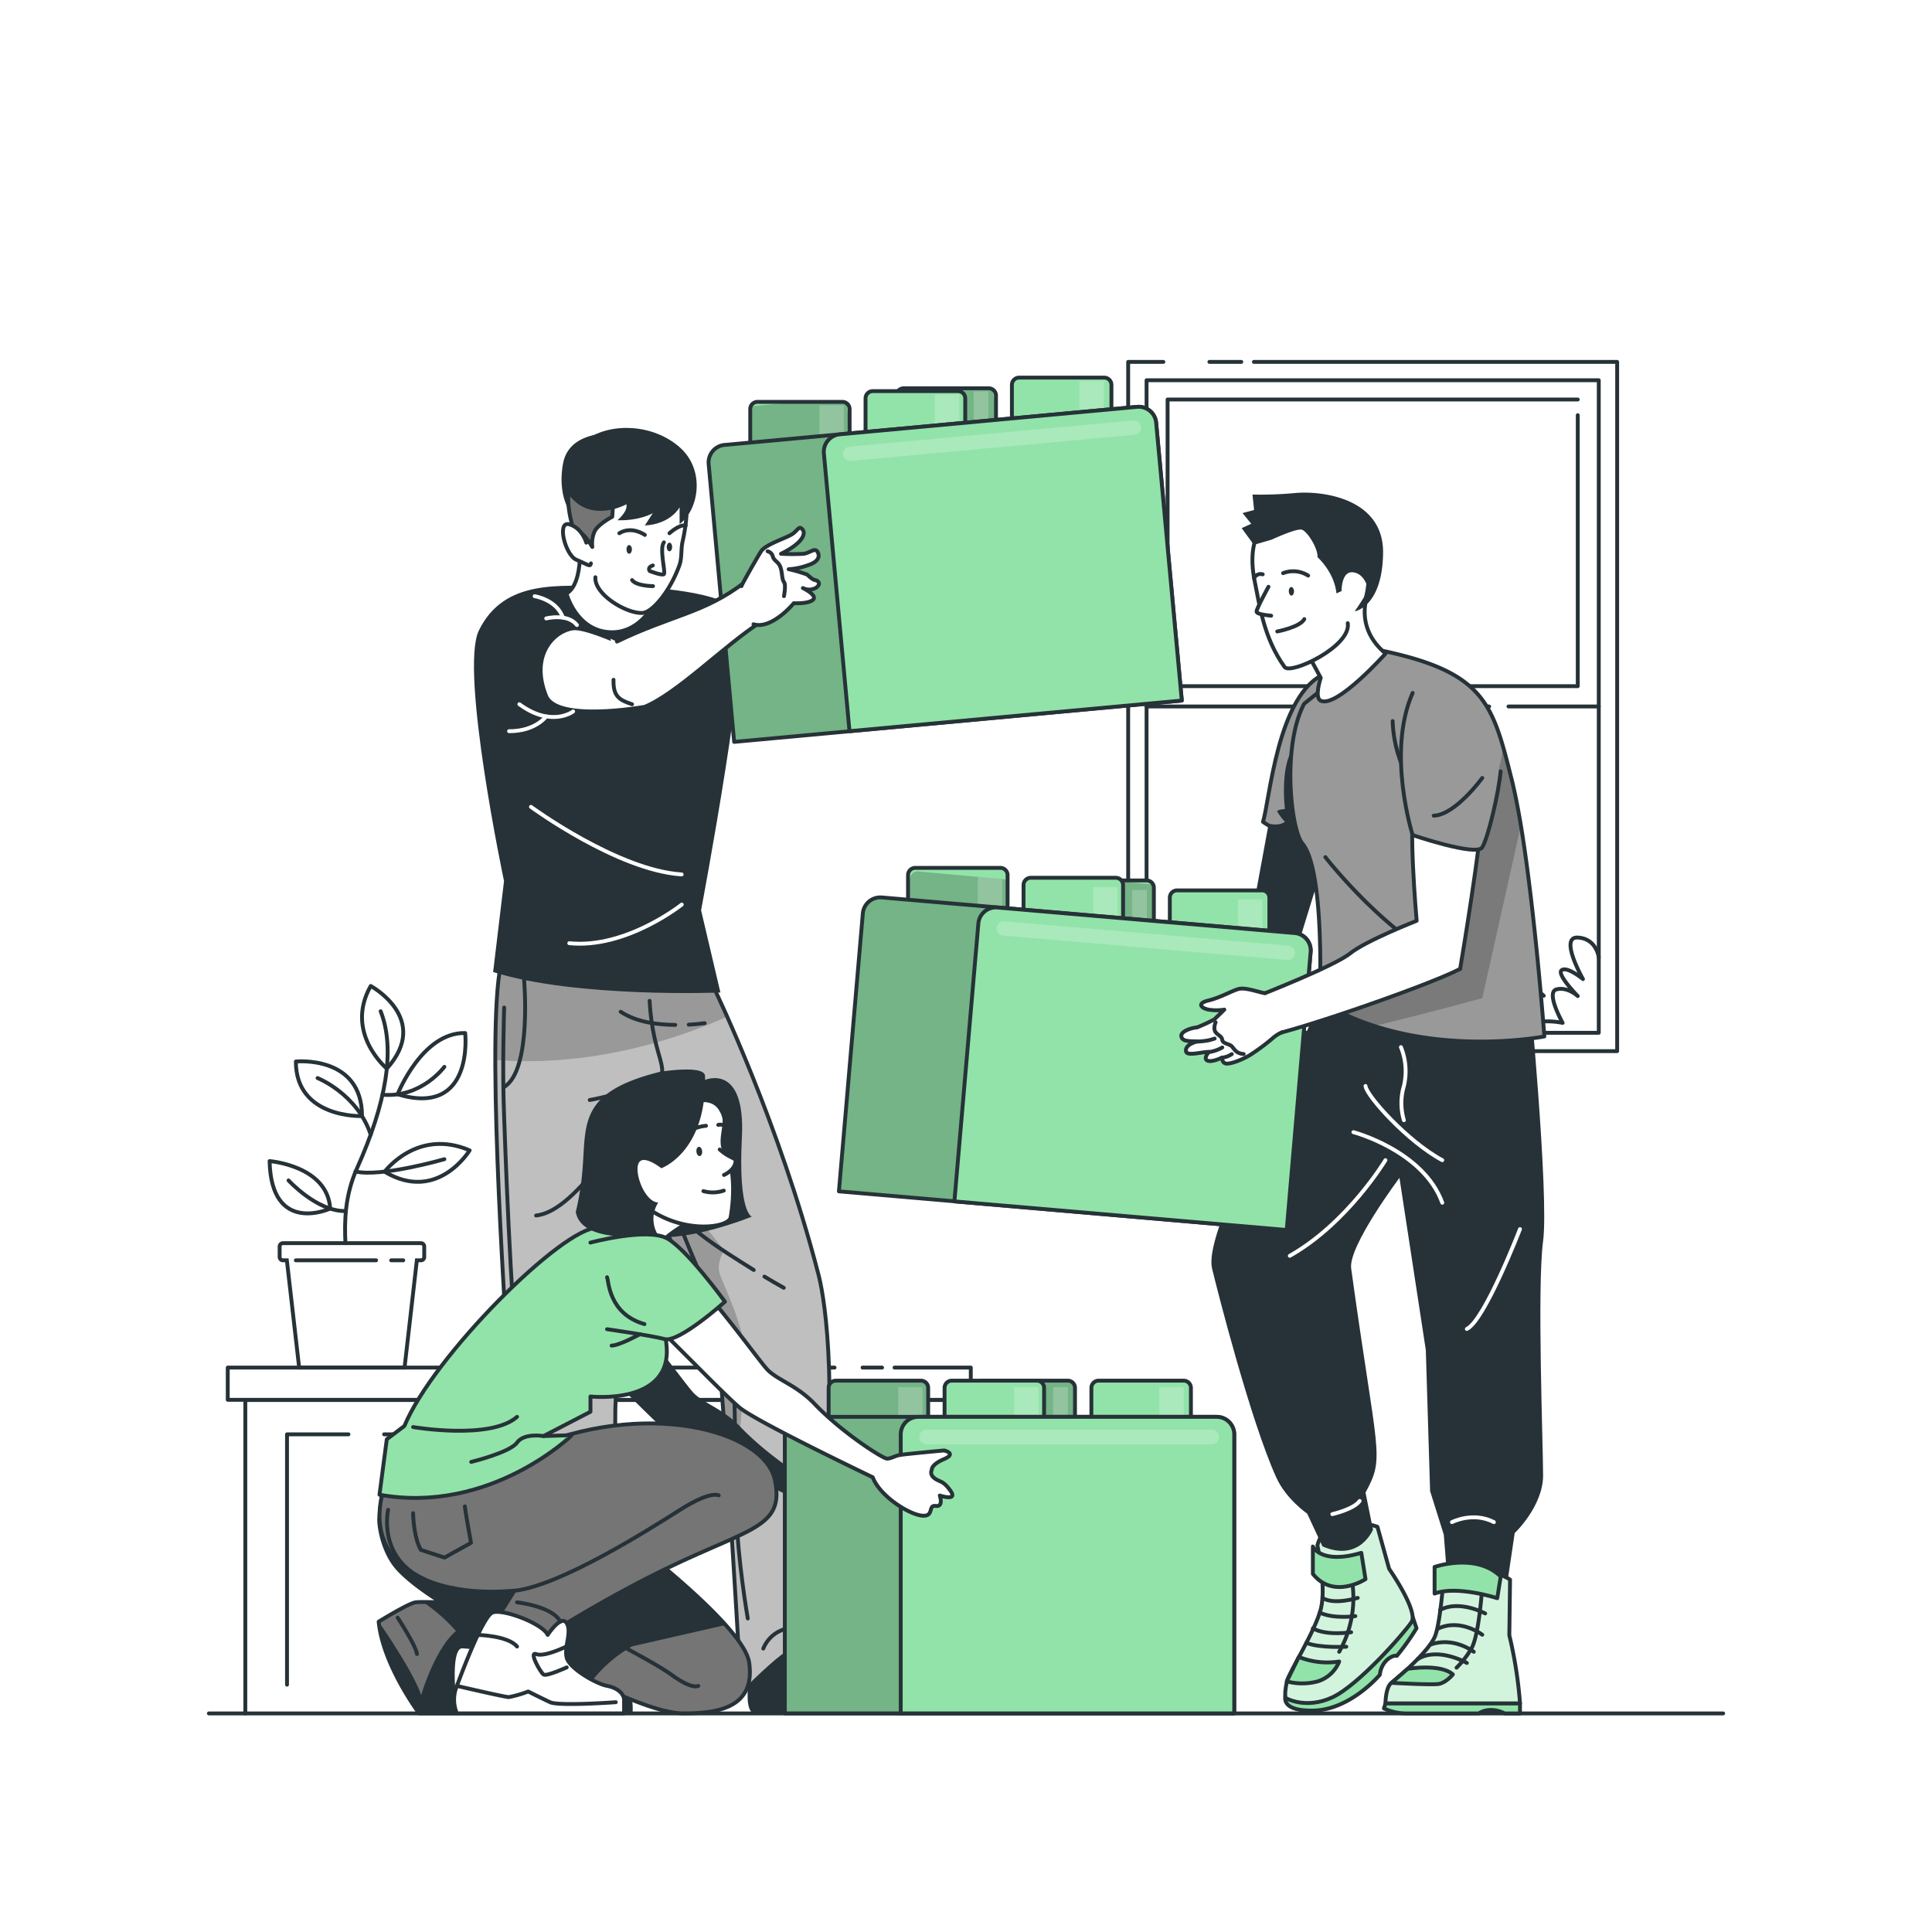 <svg class="animated" id="freepik_stories-team-work" xmlns="http://www.w3.org/2000/svg" xmlns:xlink="http://www.w3.org/1999/xlink" viewBox="0 0 500 500" version="1.1" xmlns:svgjs="http://svgjs.com/svgjs"><style>svg#freepik_stories-team-work:not(.animated) .animable {opacity: 0;}svg#freepik_stories-team-work.animated #freepik--character-3--inject-1 {animation: 1s 1 forwards cubic-bezier(.36,-0.01,.5,1.38) lightSpeedRight;animation-delay: 0s;}svg#freepik_stories-team-work.animated #freepik--character-2--inject-1 {animation: 1s 1 forwards cubic-bezier(.36,-0.01,.5,1.38) lightSpeedLeft;animation-delay: 0s;}svg#freepik_stories-team-work.animated #freepik--character-1--inject-1 {animation: 1s 1 forwards cubic-bezier(.36,-0.01,.5,1.38) lightSpeedLeft;animation-delay: 0s;}            @keyframes lightSpeedRight {              from {                transform: translate3d(50%, 0, 0) skewX(-20deg);                opacity: 0;              }              60% {                transform: skewX(10deg);                opacity: 1;              }              80% {                transform: skewX(-2deg);              }              to {                opacity: 1;                transform: translate3d(0, 0, 0);              }            }                    @keyframes lightSpeedLeft {              from {                transform: translate3d(-50%, 0, 0) skewX(20deg);                opacity: 0;              }              60% {                transform: skewX(-10deg);                opacity: 1;              }              80% {                transform: skewX(2deg);              }              to {                opacity: 1;                transform: translate3d(0, 0, 0);              }            }        </style><g id="freepik--Floor--inject-1" class="animable" style="transform-origin: 250px 443.43px;"><line x1="54.05" y1="443.43" x2="445.95" y2="443.43" style="fill: none; stroke: rgb(38, 50, 56); stroke-linecap: round; stroke-linejoin: round; transform-origin: 250px 443.43px;" id="el7i3cql5fow7" class="animable"></line></g><g id="freepik--Window--inject-1" class="animable" style="transform-origin: 355.245px 182.845px;"><polyline points="291.97 240.8 291.97 93.66 301.08 93.66" style="fill: none; stroke: rgb(38, 50, 56); stroke-linecap: round; stroke-linejoin: round; transform-origin: 296.525px 167.23px;" id="elv46kmtu0aho" class="animable"></polyline><line x1="291.97" y1="258.31" x2="291.97" y2="254.41" style="fill: none; stroke: rgb(38, 50, 56); stroke-linecap: round; stroke-linejoin: round; transform-origin: 291.97px 256.36px;" id="elw8izdw811vk" class="animable"></line><polyline points="324.51 93.66 418.52 93.66 418.52 272.03 291.97 272.03" style="fill: none; stroke: rgb(38, 50, 56); stroke-linecap: round; stroke-linejoin: round; transform-origin: 355.245px 182.845px;" id="elnafqhnxfh3d" class="animable"></polyline><line x1="312.99" y1="93.66" x2="321.25" y2="93.66" style="fill: none; stroke: rgb(38, 50, 56); stroke-linecap: round; stroke-linejoin: round; transform-origin: 317.12px 93.66px;" id="elywq4jajaax9" class="animable"></line><rect x="296.73" y="98.41" width="117.03" height="168.87" style="fill: none; stroke: rgb(38, 50, 56); stroke-linecap: round; stroke-linejoin: round; transform-origin: 355.245px 182.845px;" id="elpfigevkbfj" class="animable"></rect><polyline points="408.32 107.45 408.32 177.58 302.17 177.58 302.17 173" style="fill: none; stroke: rgb(38, 50, 56); stroke-linecap: round; stroke-linejoin: round; transform-origin: 355.245px 142.515px;" id="el8ab6qozzx5" class="animable"></polyline><polyline points="302.17 162.28 302.17 103.39 408.32 103.39" style="fill: none; stroke: rgb(38, 50, 56); stroke-linecap: round; stroke-linejoin: round; transform-origin: 355.245px 132.835px;" id="elqrqay7la939" class="animable"></polyline><line x1="302.17" y1="169.49" x2="302.17" y2="165.04" style="fill: none; stroke: rgb(38, 50, 56); stroke-linecap: round; stroke-linejoin: round; transform-origin: 302.17px 167.265px;" id="elt2j5lq6bsi" class="animable"></line><line x1="390.39" y1="182.84" x2="413.76" y2="182.84" style="fill: none; stroke: rgb(38, 50, 56); stroke-linecap: round; stroke-linejoin: round; transform-origin: 402.075px 182.84px;" id="elf7t5ddgyk16" class="animable"></line><line x1="382.08" y1="182.84" x2="385.39" y2="182.84" style="fill: none; stroke: rgb(38, 50, 56); stroke-linecap: round; stroke-linejoin: round; transform-origin: 383.735px 182.84px;" id="elax3es8trbn" class="animable"></line><line x1="296.73" y1="182.84" x2="378.14" y2="182.84" style="fill: none; stroke: rgb(38, 50, 56); stroke-linecap: round; stroke-linejoin: round; transform-origin: 337.435px 182.84px;" id="elwmglp4zfuqr" class="animable"></line><polyline points="349.36 177.58 349.36 175.16 359.15 175.16 359.15 176.53 355.25 176.53 355.25 177.58" style="fill: none; stroke: rgb(38, 50, 56); stroke-linecap: round; stroke-linejoin: round; transform-origin: 354.255px 176.37px;" id="el1inferen5z8" class="animable"></polyline><path d="M296.93,246s1.63,1.23,2.77,8.67c0,0,2-11.88,4.34-12.06s1.9,7.72,1.9,7.72.4-3.89,2.26-3.71,0,8,0,8,2.24-6.14,4.36-6-1.4,11.12-1.4,11.12,5.44-3.94,7.64-2-1.22,6.78-1.22,6.78,7.8-1.69,9,2.89" style="fill: none; stroke: rgb(38, 50, 56); stroke-linecap: round; stroke-linejoin: round; transform-origin: 311.755px 255.008px;" id="el4d8n14p7qul" class="animable"></path><path d="M326.59,263s3.4-2.23,6.08-1.19c0,0-1.7-2.59,0-4.17s3.88,4.17,3.88,4.17.25-9.65,3.65-9.16,0,9.16,0,9.16,6.07-5.38,7.53-3.51-1,4.7-1,4.7a6.58,6.58,0,0,1,6.32,1.55s4.07-4.15,8.59-4.75c0,0-3-8.73-1.55-10.49s4.11,7.62,4.11,7.62,1.16-6.1,5-6.58c0,0-3.17-1.72-2.23-4.33s5.31.62,5.31.62-1.8-4.59,1.05-5.85,4,3.84,4,3.84.8-5.34,4.14-5,2.26,6.44,2.26,6.44,3.15-4.88,4.84-4.39c3.37,1,2.35,8.72,2.35,8.72s4.7-3.27,5.92-1.76-4.9,5.81-4.9,5.81,4.67.51,7.58,3.24" style="fill: none; stroke: rgb(38, 50, 56); stroke-linecap: round; stroke-linejoin: round; transform-origin: 363.055px 252.082px;" id="elb4l882prn8b" class="animable"></path><path d="M413.76,247.8s-.54-4.9-5.44-5.16,1.35,10.75,1.35,10.75-4.05-3.35-5.5-2.32,4.15,6.71,4.15,6.71-2.69-2.49-5.52-1.72,1.61,8.66,1.61,8.66A20.18,20.18,0,0,0,392,266.18" style="fill: none; stroke: rgb(38, 50, 56); stroke-linecap: round; stroke-linejoin: round; transform-origin: 402.88px 254.408px;" id="el9or7swgoq47" class="animable"></path></g><g id="freepik--Table--inject-1" class="animable animator-active" style="transform-origin: 155.09px 349.3px;"><line x1="246.69" y1="399.65" x2="246.69" y2="443.17" style="fill: none; stroke: rgb(38, 50, 56); stroke-linecap: round; stroke-linejoin: round; transform-origin: 246.69px 421.41px;" id="el55dsezzdr1t" class="animable"></line><line x1="246.69" y1="385.41" x2="246.69" y2="394.73" style="fill: none; stroke: rgb(38, 50, 56); stroke-linecap: round; stroke-linejoin: round; transform-origin: 246.69px 390.07px;" id="ellp7ipl0dxas" class="animable"></line><polyline points="63.49 443.43 63.49 362.33 246.69 362.33 246.69 380.13" style="fill: none; stroke: rgb(38, 50, 56); stroke-linecap: round; stroke-linejoin: round; transform-origin: 155.09px 402.88px;" id="ellvi7qyn7vvj" class="animable"></polyline><polyline points="90.18 371.2 74.28 371.2 74.28 435.99" style="fill: none; stroke: rgb(38, 50, 56); stroke-linecap: round; stroke-linejoin: round; transform-origin: 82.23px 403.595px;" id="elq7g40do7f5o" class="animable"></polyline><polyline points="235.9 443.17 235.9 371.2 99.41 371.2" style="fill: none; stroke: rgb(38, 50, 56); stroke-linecap: round; stroke-linejoin: round; transform-origin: 167.655px 407.185px;" id="elbncknxc6mje" class="animable"></polyline><line x1="228.28" y1="353.93" x2="223.23" y2="353.93" style="fill: none; stroke: rgb(38, 50, 56); stroke-linecap: round; stroke-linejoin: round; transform-origin: 225.755px 353.93px;" id="eldzxrxgi9ge" class="animable"></line><polyline points="215.98 353.93 58.94 353.93 58.94 362.27 251.24 362.27 251.24 353.93 231.5 353.93" style="fill: none; stroke: rgb(38, 50, 56); stroke-linecap: round; stroke-linejoin: round; transform-origin: 155.09px 358.1px;" id="el2m1kakxnl6x" class="animable"></polyline><path d="M69.77,300.49s15,1.19,15.68,12.29C85.45,312.78,70.2,319.8,69.77,300.49Z" style="fill: none; stroke: rgb(38, 50, 56); stroke-linecap: round; stroke-linejoin: round; transform-origin: 77.61px 307.257px;" id="el49m286g1mz8" class="animable"></path><path d="M99.54,303.25s8.41-11.37,22-5.54C121.54,297.71,113.24,311.45,99.54,303.25Z" style="fill: none; stroke: rgb(38, 50, 56); stroke-linecap: round; stroke-linejoin: round; transform-origin: 110.54px 300.954px;" id="elwupkkw9g5ll" class="animable"></path><path d="M120.39,267.35s2.42,21.87-17.49,15.85C102.9,283.2,109.22,267.12,120.39,267.35Z" style="fill: none; stroke: rgb(38, 50, 56); stroke-linecap: round; stroke-linejoin: round; transform-origin: 111.691px 275.798px;" id="el2tj36r3rlny" class="animable"></path><path d="M95.94,255.17s15.75,8.5,4.17,21.38C100.11,276.55,89.07,267.35,95.94,255.17Z" style="fill: none; stroke: rgb(38, 50, 56); stroke-linecap: round; stroke-linejoin: round; transform-origin: 99.024px 265.86px;" id="el6balt1ddpmf" class="animable"></path><path d="M76.57,274.72S93.69,273,93.69,288.84C93.69,288.84,76.57,289.52,76.57,274.72Z" style="fill: none; stroke: rgb(38, 50, 56); stroke-linecap: round; stroke-linejoin: round; transform-origin: 85.13px 281.755px;" id="eljsrgt1cie7" class="animable"></path><path d="M89.4,321.73c-.25-5.32-.25-12.16,3-19.39,7.49-16.68,10-30.73,6.11-40.63" style="fill: none; stroke: rgb(38, 50, 56); stroke-linecap: round; stroke-linejoin: round; transform-origin: 94.814px 291.72px;" id="elrrga08pln98" class="animable"></path><path d="M82.19,279s10.26,4.08,13.75,14.65" style="fill: none; stroke: rgb(38, 50, 56); stroke-linecap: round; stroke-linejoin: round; transform-origin: 89.065px 286.325px;" id="elh8qyltu0k4q" class="animable"></path><path d="M115,276.1s-5.93,8.08-16,7.21" style="fill: none; stroke: rgb(38, 50, 56); stroke-linecap: round; stroke-linejoin: round; transform-origin: 107px 279.738px;" id="el9whnvy7ztpm" class="animable"></path><path d="M115,300s-16.43,4.73-23,3.18" style="fill: none; stroke: rgb(38, 50, 56); stroke-linecap: round; stroke-linejoin: round; transform-origin: 103.5px 301.746px;" id="elckif4mkfufe" class="animable"></path><path d="M74.67,305.49s7.35,8.06,14.73,7.93" style="fill: none; stroke: rgb(38, 50, 56); stroke-linecap: round; stroke-linejoin: round; transform-origin: 82.035px 309.456px;" id="elt1oeuzzxlmd" class="animable"></path><path d="M108.93,321.73H73.24a.87.87,0,0,0-.87.87v2.71a.86.86,0,0,0,.87.86h1l3.18,27.76H104.7l3.18-27.76h1.05a.85.85,0,0,0,.86-.86V322.6A.86.86,0,0,0,108.93,321.73Z" style="fill: none; stroke: rgb(38, 50, 56); stroke-miterlimit: 10; transform-origin: 91.08px 337.83px;" id="elmzhglkwm0nj" class="animable"></path><line x1="76.57" y1="326.17" x2="97.33" y2="326.17" style="fill: none; stroke: rgb(38, 50, 56); stroke-linecap: round; stroke-linejoin: round; transform-origin: 86.95px 326.17px;" id="el53efqn7dktk" class="animable"></line><line x1="101.24" y1="326.17" x2="104.36" y2="326.17" style="fill: none; stroke: rgb(38, 50, 56); stroke-linecap: round; stroke-linejoin: round; transform-origin: 102.8px 326.17px;" id="elbjj5d0hb6c8" class="animable"></line></g><g id="freepik--character-3--inject-1" class="animable" style="transform-origin: 308.395px 285.461px;"><path d="M328.71,211.09l-4,21.74-32.62,19.82,4.51,8.28s37.71-11.5,38.63-14.19,9.61-31.18,9.61-31.18Z" style="fill: rgb(38, 50, 56); transform-origin: 318.465px 236.01px;" id="elpqgj6ksniql" class="animable"></path><path d="M343,174.33l-2.18,26.36-1.15,13.83c-6.29,3.06-12.44-1.54-12.82-1.84h0C328.56,207.66,330.55,179.33,343,174.33Z" style="fill: rgb(153, 153, 153); stroke: rgb(38, 50, 56); stroke-linecap: round; stroke-linejoin: round; transform-origin: 334.925px 194.948px;" id="eldymp0iancnj" class="animable"></path><path d="M340.78,200.69l-1.15,13.83c-6.29,3.06-12.44-1.54-12.82-1.84.27.12,3.58,1.52,5.73,0a16.78,16.78,0,0,1-2-2.64c-.13-.52,2-.66,2-.66s-1.4-11.21,2.33-16C336.33,191.56,338.61,195.36,340.78,200.69Z" style="fill: rgb(38, 50, 56); transform-origin: 333.795px 204.242px;" id="elqtfgh8xp0i" class="animable"></path><path d="M365.59,418.44l1,2.94a59.51,59.51,0,0,1-5.08,7.14s-1-.32-2.64,1.13a6.07,6.07,0,0,0-1.76,3.76s-7.64,9.16-17.33,9.29-6.77-4.75-6.77-4.75Z" style="fill: rgb(146, 227, 169); stroke: rgb(38, 50, 56); stroke-linecap: round; stroke-linejoin: round; transform-origin: 349.594px 430.571px;" id="el1ae9dupepoe" class="animable"></path><path d="M356.48,395.13s-13-4.79-15.54,4.79c0,0,2.32,10.55.93,16.32s-8.39,16.79-8.82,18.88c-.85,4.1-.21,4.38-.21,4.38s5.09,2.94,11.93-.21,18.68-16.71,20.53-19.5S359.5,406,359.5,406Z" style="fill: rgb(255, 255, 255); transform-origin: 349.099px 417.34px;" id="elnrknn1zcaz" class="animable"></path><g style="clip-path: url(&quot;#freepik--clip-path--inject-1&quot;); transform-origin: 349.099px 417.34px;" id="el7fxkylt1joj" class="animable"><g id="elb8g9rgvu95k"><path d="M356.48,395.13s-13-4.79-15.54,4.79c0,0,2.32,10.55.93,16.32s-8.39,16.79-8.82,18.88c-.85,4.1-.21,4.38-.21,4.38s5.09,2.94,11.93-.21,18.68-16.71,20.53-19.5S359.5,406,359.5,406Z" style="fill: rgb(146, 227, 169); opacity: 0.4; transform-origin: 349.099px 417.34px;" class="animable"></path></g></g><path d="M356.48,395.13s-13-4.79-15.54,4.79c0,0,2.32,10.55.93,16.32s-8.39,16.79-8.82,18.88c-.85,4.1-.21,4.38-.21,4.38s5.09,2.94,11.93-.21,18.68-16.71,20.53-19.5S359.5,406,359.5,406Z" style="fill: none; stroke: rgb(38, 50, 56); stroke-linecap: round; stroke-linejoin: round; transform-origin: 349.099px 417.34px;" id="elb75t5j1zb0n" class="animable"></path><path d="M349.83,408.68a28.23,28.23,0,0,1-3.25,18.8" style="fill: none; stroke: rgb(38, 50, 56); stroke-linecap: round; stroke-linejoin: round; transform-origin: 348.417px 418.08px;" id="eln8an5zm9739" class="animable"></path><path d="M346.58,430a8.77,8.77,0,0,1-5.56,5.14,15.47,15.47,0,0,1-8,0l3.12-6.32A19.94,19.94,0,0,0,346.58,430Z" style="fill: rgb(146, 227, 169); stroke: rgb(38, 50, 56); stroke-linecap: round; stroke-linejoin: round; transform-origin: 339.8px 432.243px;" id="el6mstm6ib8aa" class="animable"></path><path d="M348.42,426.17s-6.8.41-10.35-1" style="fill: none; stroke: rgb(38, 50, 56); stroke-linecap: round; stroke-linejoin: round; transform-origin: 343.245px 425.698px;" id="eldoqm8gizveq" class="animable"></path><path d="M349.68,422.42s-6.36,1-9.91-1" style="fill: none; stroke: rgb(38, 50, 56); stroke-linecap: round; stroke-linejoin: round; transform-origin: 344.725px 422.045px;" id="elvor9ewpv0zl" class="animable"></path><path d="M350.76,418.25s-5.57.81-9.21-.91" style="fill: none; stroke: rgb(38, 50, 56); stroke-linecap: round; stroke-linejoin: round; transform-origin: 346.155px 417.89px;" id="elyqqz5cwhs8r" class="animable"></path><path d="M351.38,413.53s-6.2,1.94-9.13,0" style="fill: none; stroke: rgb(38, 50, 56); stroke-linecap: round; stroke-linejoin: round; transform-origin: 346.815px 413.961px;" id="el4zpa485keep" class="animable"></path><path d="M352.31,401.87l1.08,6.81s-8.2,5.4-13.62-1.35l0-7.11S341.81,405,352.31,401.87Z" style="fill: rgb(146, 227, 169); stroke: rgb(38, 50, 56); stroke-linecap: round; stroke-linejoin: round; transform-origin: 346.58px 405.472px;" id="elzdp8uc6u0cf" class="animable"></path><path d="M345.19,249c-8.31,26.33-34.1,68.56-31.49,79.37,1.43,5.9,9.94,39.33,16.6,54,2.53,5.61,8,9.36,8,9.36l3.95,8.47c9.63,4.19,13.08-4.33,13.08-4.33l-1.94-9.6c5.16-9.38,3-9.38-3.71-58-.79-5.73,12.5-23.44,12.5-23.44L369,349.39l1.11,36.5,3.54,11.28s.88,10.59.8,11.23h15.83L392,396.76s7.35-6.93,7.35-14.93-1.58-48.75,0-60.62-3.7-67.21-3.7-67.21Z" style="fill: rgb(38, 50, 56); transform-origin: 356.58px 328.7px;" id="eljpu698vvxeq" class="animable"></path><g id="elndj4q96wjti"><path d="M236.88,224.6h22a1.88,1.88,0,0,1,1.88,1.88v15.7a0,0,0,0,1,0,0H235a0,0,0,0,1,0,0v-15.7a1.88,1.88,0,0,1,1.88-1.88Z" style="fill: rgb(146, 227, 169); transform-origin: 247.88px 233.39px; transform: rotate(5.143deg);" class="animable"></path></g><g style="clip-path: url(&quot;#freepik--clip-path-2--inject-1&quot;); transform-origin: 247.88px 233.39px;" id="elmm1k2r63h" class="animable"><g id="eloz1iwd47ubs"><path d="M236.88,224.6h22a1.88,1.88,0,0,1,1.88,1.88v15.7a0,0,0,0,1,0,0H235a0,0,0,0,1,0,0v-15.7a1.88,1.88,0,0,1,1.88-1.88Z" style="fill-opacity: 0.7; opacity: 0.3; transform-origin: 247.88px 233.39px; transform: rotate(5.143deg);" class="animable"></path></g><g id="elvp8srz1shma"><rect x="253.04" y="226.97" width="6.33" height="12.66" style="fill: rgb(255, 255, 255); fill-opacity: 0.7; opacity: 0.3; transform-origin: 256.205px 233.3px; transform: rotate(4.91deg);" class="animable"></rect></g></g><g id="el29hu6as177j"><path d="M236.88,224.6h22a1.88,1.88,0,0,1,1.88,1.88v15.7a0,0,0,0,1,0,0H235a0,0,0,0,1,0,0v-15.7a1.88,1.88,0,0,1,1.88-1.88Z" style="fill: none; stroke: rgb(38, 50, 56); stroke-linecap: round; stroke-linejoin: round; transform-origin: 247.88px 233.39px; transform: rotate(5.143deg);" class="animable"></path></g><g id="els16pecirhbh"><path d="M274.74,227.86h22a1.88,1.88,0,0,1,1.88,1.88v15.7a0,0,0,0,1,0,0H272.86a0,0,0,0,1,0,0v-15.7a1.88,1.88,0,0,1,1.88-1.88Z" style="fill: rgb(146, 227, 169); transform-origin: 285.74px 236.65px; transform: rotate(4.91deg);" class="animable"></path></g><g style="clip-path: url(&quot;#freepik--clip-path-3--inject-1&quot;); transform-origin: 285.74px 236.65px;" id="elx02ea1mh49c" class="animable"><g id="elclicsrr336c"><path d="M274.74,227.86h22a1.88,1.88,0,0,1,1.88,1.88v15.7a0,0,0,0,1,0,0H272.86a0,0,0,0,1,0,0v-15.7a1.88,1.88,0,0,1,1.88-1.88Z" style="fill-opacity: 0.7; opacity: 0.3; transform-origin: 285.74px 236.65px; transform: rotate(4.91deg);" class="animable"></path></g><g id="el39l206upty"><rect x="292.98" y="230.3" width="3.82" height="12.66" style="fill: rgb(255, 255, 255); fill-opacity: 0.7; opacity: 0.3; transform-origin: 294.89px 236.63px; transform: rotate(4.91deg);" class="animable"></rect></g></g><g id="el1319wzjagh"><path d="M274.74,227.86h22a1.88,1.88,0,0,1,1.88,1.88v15.7a0,0,0,0,1,0,0H272.86a0,0,0,0,1,0,0v-15.7a1.88,1.88,0,0,1,1.88-1.88Z" style="fill: none; stroke: rgb(38, 50, 56); stroke-linecap: round; stroke-linejoin: round; transform-origin: 285.74px 236.65px; transform: rotate(4.91deg);" class="animable"></path></g><g id="elak4bwju4au"><path d="M266.77,227.17h22a1.88,1.88,0,0,1,1.88,1.88v15.7a0,0,0,0,1,0,0H264.89a0,0,0,0,1,0,0v-15.7A1.88,1.88,0,0,1,266.77,227.17Z" style="fill: rgb(146, 227, 169); stroke: rgb(38, 50, 56); stroke-linecap: round; stroke-linejoin: round; transform-origin: 277.77px 235.96px; transform: rotate(4.91deg);" class="animable"></path></g><g id="el1frbigb5nyl"><path d="M304.63,230.43h22a1.88,1.88,0,0,1,1.88,1.88V248a0,0,0,0,1,0,0H302.75a0,0,0,0,1,0,0v-15.7A1.88,1.88,0,0,1,304.63,230.43Z" style="fill: rgb(146, 227, 169); stroke: rgb(38, 50, 56); stroke-linecap: round; stroke-linejoin: round; transform-origin: 315.63px 239.215px; transform: rotate(4.91deg);" class="animable"></path></g><g id="el9vmtg1hs55c"><rect x="282.93" y="229.54" width="6.33" height="12.66" style="fill: rgb(255, 255, 255); fill-opacity: 0.7; opacity: 0.3; transform-origin: 286.095px 235.87px; transform: rotate(4.91deg);" class="animable"></rect></g><g id="elmhuq5gc3xa8"><rect x="320.37" y="232.76" width="6.33" height="12.66" style="fill: rgb(255, 255, 255); fill-opacity: 0.7; opacity: 0.3; transform-origin: 323.535px 239.09px; transform: rotate(4.91deg);" class="animable"></rect></g><path d="M339.19,246.39,333,318.32l-115.89-10,6.19-71.92a4.54,4.54,0,0,1,4.92-4.14l106.82,9.18A4.54,4.54,0,0,1,339.19,246.39Z" style="fill: rgb(146, 227, 169); transform-origin: 278.16px 275.281px;" id="elfp8r6a5maob" class="animable"></path><g style="clip-path: url(&quot;#freepik--clip-path-4--inject-1&quot;); transform-origin: 278.16px 275.281px;" id="ele4h0yqts02" class="animable"><g id="elfeajwmguemw"><path d="M339.19,246.39,333,318.32l-115.89-10,6.19-71.92a4.54,4.54,0,0,1,4.92-4.14l106.82,9.18A4.54,4.54,0,0,1,339.19,246.39Z" style="fill-opacity: 0.7; opacity: 0.3; transform-origin: 278.16px 275.281px;" class="animable"></path></g></g><path d="M339.19,246.39,333,318.32l-115.89-10,6.19-71.92a4.54,4.54,0,0,1,4.92-4.14l106.82,9.18A4.54,4.54,0,0,1,339.19,246.39Z" style="fill: none; stroke: rgb(38, 50, 56); stroke-linecap: round; stroke-linejoin: round; transform-origin: 278.16px 275.281px;" id="elyfpvbw1uoab" class="animable"></path><path d="M339.19,246.39,333,318.32l-86-7.4L253.2,239a4.54,4.54,0,0,1,4.92-4.14l76.93,6.61A4.54,4.54,0,0,1,339.19,246.39Z" style="fill: rgb(146, 227, 169); stroke: rgb(38, 50, 56); stroke-linecap: round; stroke-linejoin: round; transform-origin: 293.104px 276.581px;" id="el9ezvw4ydz9" class="animable"></path><g id="el38jwalb85s"><path d="M333.15,248.45l-73.51-6.32a1.88,1.88,0,0,1-1.71-2h0a1.88,1.88,0,0,1,2-1.71l73.51,6.32a1.88,1.88,0,0,1,1.71,2h0A1.88,1.88,0,0,1,333.15,248.45Z" style="fill: rgb(255, 255, 255); fill-opacity: 0.7; opacity: 0.3; transform-origin: 296.54px 243.435px;" class="animable"></path></g><path d="M390.8,408.81s-5.54-3.95-17-3.16c0,0-.84,13.75-2.4,17.75s-9.78,10.93-11.31,12.12-1.53,5.34-1.53,5.34h34.82a110.91,110.91,0,0,0-2.77-17.66Z" style="fill: rgb(255, 255, 255); transform-origin: 375.97px 423.203px;" id="elafq518hzcd" class="animable"></path><g style="clip-path: url(&quot;#freepik--clip-path-5--inject-1&quot;); transform-origin: 375.97px 423.203px;" id="elkzoik1twm9" class="animable"><g id="elqtxl7hpdfy"><path d="M390.8,408.81s-5.54-3.95-17-3.16c0,0-.84,13.75-2.4,17.75s-9.78,10.93-11.31,12.12-1.53,5.34-1.53,5.34h34.82a110.91,110.91,0,0,0-2.77-17.66Z" style="fill: rgb(146, 227, 169); opacity: 0.4; transform-origin: 375.97px 423.203px;" class="animable"></path></g></g><path d="M390.8,408.81s-5.54-3.95-17-3.16c0,0-.84,13.75-2.4,17.75s-9.78,10.93-11.31,12.12-1.53,5.34-1.53,5.34h34.82a110.91,110.91,0,0,0-2.77-17.66Z" style="fill: none; stroke: rgb(38, 50, 56); stroke-linecap: round; stroke-linejoin: round; transform-origin: 375.97px 423.203px;" id="elgjofzstmpg5" class="animable"></path><path d="M383.61,410.59s-.82,12.66-2.79,16a23.13,23.13,0,0,1-3.86,5" style="fill: none; stroke: rgb(38, 50, 56); stroke-linecap: round; stroke-linejoin: round; transform-origin: 380.285px 421.09px;" id="elojl6n96pp6" class="animable"></path><path d="M376,433.34s-1.75,2.18-3.69,2.47-12.19-.29-12.19-.29l4.18-3.62S372.8,430.47,376,433.34Z" style="fill: rgb(146, 227, 169); stroke: rgb(38, 50, 56); stroke-linecap: round; stroke-linejoin: round; transform-origin: 368.06px 433.717px;" id="elfnof32x7ce" class="animable"></path><path d="M379.62,430.37s-7.42-4.26-12.71-1" style="fill: none; stroke: rgb(38, 50, 56); stroke-linecap: round; stroke-linejoin: round; transform-origin: 373.265px 429.256px;" id="elsg60v35i10m" class="animable"></path><path d="M381.41,427.48s-5.18-4.05-11.29-1.83" style="fill: none; stroke: rgb(38, 50, 56); stroke-linecap: round; stroke-linejoin: round; transform-origin: 375.765px 426.233px;" id="elnk7cugzfvsq" class="animable"></path><path d="M383.61,423.07s-5.58-4.34-11.46-1.58" style="fill: none; stroke: rgb(38, 50, 56); stroke-linecap: round; stroke-linejoin: round; transform-origin: 377.88px 421.821px;" id="elzou571pr7z" class="animable"></path><path d="M384.37,417.56s-6.77-3.64-11.69-.88" style="fill: none; stroke: rgb(38, 50, 56); stroke-linecap: round; stroke-linejoin: round; transform-origin: 378.525px 416.603px;" id="eleh5i14irnx" class="animable"></path><path d="M393.37,440.86v2.57h-4s-3.43-2-6.69,0H363.9a13.62,13.62,0,0,1-5.74-1.29l.39-1.28Z" style="fill: rgb(146, 227, 169); stroke: rgb(38, 50, 56); stroke-linecap: round; stroke-linejoin: round; transform-origin: 375.765px 442.145px;" id="el72976n87qjo" class="animable"></path><path d="M388.38,408l-.89,5.61s-10.45-3.39-16.22-1.19v-6.9S382,401.76,388.38,408Z" style="fill: rgb(146, 227, 169); stroke: rgb(38, 50, 56); stroke-linecap: round; stroke-linejoin: round; transform-origin: 379.825px 409.003px;" id="eltlzlagx8wz8" class="animable"></path><path d="M399.68,268.23s-22.21,4.35-44-2.71A63,63,0,0,1,341.55,259s.06-1.4.1-3.69c.18-8.94.13-31.43-4.58-37-3-3.51-5.35-25.21.44-36.18l17.71-14.24c24.52,4.79,29.7,11.28,33.75,25.28.75,2.56,1.45,5.37,2.23,8.47.85,3.38,1.65,7.51,2.41,12C397.29,236,399.68,268.23,399.68,268.23Z" style="fill: rgb(153, 153, 153); transform-origin: 366.818px 218.723px;" id="el7drd19r85ro" class="animable"></path><g style="clip-path: url(&quot;#freepik--clip-path-6--inject-1&quot;); transform-origin: 367.58px 229.33px;" id="elusehmoyh2e" class="animable"><g id="eltt9aggz7s0k"><path d="M393.61,213.64l-10,44.67s-14.45,4-27.92,7.21A63,63,0,0,1,341.55,259s.06-1.4.1-3.69c12.1-6.19,29.76-15.29,29.62-15.72-.23-.67,0-24,0-24s16-3.71,17.7-22.45c.75,2.56,1.45,5.37,2.23,8.47C392.05,205,392.85,209.1,393.61,213.64Z" style="opacity: 0.2; transform-origin: 367.58px 229.33px;" class="animable"></path></g></g><path d="M399.68,268.23s-22.21,4.35-44-2.71A63,63,0,0,1,341.55,259s.06-1.4.1-3.69c.18-8.94.13-31.43-4.58-37-3-3.51-5.35-25.21.44-36.18l17.71-14.24c24.52,4.79,29.7,11.28,33.75,25.28.75,2.56,1.45,5.37,2.23,8.47.85,3.38,1.65,7.51,2.41,12C397.29,236,399.68,268.23,399.68,268.23Z" style="fill: none; stroke: rgb(38, 50, 56); stroke-linecap: round; stroke-linejoin: round; transform-origin: 366.818px 218.723px;" id="eljkc31vf1ok" class="animable"></path><path d="M356,149.2s-7.82,11.2,2.58,19.94c0,0-12.62,14.16-16.77,12.21-1.75-.82,0-5.93,0-5.93l-7.32-13.54Z" style="fill: rgb(255, 255, 255); stroke: rgb(38, 50, 56); stroke-linecap: round; stroke-linejoin: round; transform-origin: 346.535px 165.367px;" id="eli2emw4baefm" class="animable"></path><path d="M353.45,155c2.44-10.67,1.27-26.56-13.68-25.15-10.48,1-17.95,6.8-15,20.86,1.23,5.93,2.24,14.33,7.68,21.91,1.51,2.1,17.31-5.33,16.35-11.34" style="fill: rgb(255, 255, 255); stroke: rgb(38, 50, 56); stroke-linecap: round; stroke-linejoin: round; transform-origin: 339.283px 151.373px;" id="el5eg32alckaa" class="animable"></path><path d="M332.06,148.33a7.24,7.24,0,0,1,6.48.63" style="fill: none; stroke: rgb(38, 50, 56); stroke-linecap: round; stroke-linejoin: round; transform-origin: 335.3px 148.401px;" id="el4x3q6ipr5zl" class="animable"></path><path d="M324.54,149.64a1.88,1.88,0,0,1,2.25-1" style="fill: none; stroke: rgb(38, 50, 56); stroke-linecap: round; stroke-linejoin: round; transform-origin: 325.665px 149.099px;" id="eljo1hocczf3q" class="animable"></path><path d="M328.28,151.86s-3.08,5.61-3.09,6.41,3.79,1.07,3.79,1.07" style="fill: rgb(255, 255, 255); stroke: rgb(38, 50, 56); stroke-linecap: round; stroke-linejoin: round; transform-origin: 327.085px 155.6px;" id="elgt68ru0q2gv" class="animable"></path><path d="M334.9,153c0,.61-.27,1.11-.65,1.13s-.7-.48-.72-1.09.27-1.11.65-1.12S334.88,152.41,334.9,153Z" style="fill: rgb(38, 50, 56); transform-origin: 334.215px 153.025px;" id="el0djf6ulc0b46" class="animable"></path><path d="M330.55,163.42s5.91-1.11,7-3.19" style="fill: none; stroke: rgb(38, 50, 56); stroke-linecap: round; stroke-linejoin: round; transform-origin: 334.05px 161.825px;" id="elu6oi5r11sw" class="animable"></path><path d="M324.5,141l4.6-1.34s6.45-3,7.82-2.58,4.15,4.69,4.06,7.13c0,0,4.34,3.82,4.89,9.36l1.32-.6s-.07-5,2.77-4.87,4.12,3.53,3.93,4.6-3.3,5.51-3.3,5.51,7.12-1.06,7.35-15S342.89,127,335.46,127.57a97,97,0,0,1-11.32.42l.42,4-3,.79,2.26,2.77-2.48,1.13Z" style="fill: rgb(38, 50, 56); transform-origin: 339.641px 142.851px;" id="el6hxcqdbg48" class="animable"></path><path d="M350.26,293s18.1,4.79,23,18.27" style="fill: none; stroke: rgb(255, 255, 255); stroke-linecap: round; stroke-linejoin: round; transform-origin: 361.76px 302.135px;" id="elgar7sbs8n7e" class="animable"></path><path d="M358.55,300.25S348.77,316.54,333.8,325" style="fill: none; stroke: rgb(255, 255, 255); stroke-linecap: round; stroke-linejoin: round; transform-origin: 346.175px 312.625px;" id="elnd3knlklscf" class="animable"></path><path d="M344.8,391.86s5.56-1.25,7.08-3.41" style="fill: none; stroke: rgb(255, 255, 255); stroke-linecap: round; stroke-linejoin: round; transform-origin: 348.34px 390.155px;" id="el2oez37o4cla" class="animable"></path><path d="M375.76,393.93s5.44-2.82,10.86,0" style="fill: none; stroke: rgb(255, 255, 255); stroke-linecap: round; stroke-linejoin: round; transform-origin: 381.19px 393.303px;" id="el3e76ra8spva" class="animable"></path><path d="M393.37,318.09s-9.13,23.65-13.75,25.84" style="fill: none; stroke: rgb(255, 255, 255); stroke-linecap: round; stroke-linejoin: round; transform-origin: 386.495px 331.01px;" id="el1a407c7pnep" class="animable"></path><path d="M353.39,281.05c.25,2.57,11,14.48,19.87,19.2" style="fill: none; stroke: rgb(255, 255, 255); stroke-linecap: round; stroke-linejoin: round; transform-origin: 363.325px 290.65px;" id="elirvw2srk88" class="animable"></path><path d="M362.56,271a16.57,16.57,0,0,1,.77,10.05,15.49,15.49,0,0,0,0,8.86" style="fill: none; stroke: rgb(255, 255, 255); stroke-linecap: round; stroke-linejoin: round; transform-origin: 363.168px 280.455px;" id="elzqbe4up79o" class="animable"></path><path d="M343,221.82s16.83,21.78,34.92,28.93" style="fill: none; stroke: rgb(38, 50, 56); stroke-linecap: round; stroke-linejoin: round; transform-origin: 360.46px 236.285px;" id="elu5uac9v6nv" class="animable"></path><path d="M360.42,186.61s-.06,14.81,10.62,21.49" style="fill: none; stroke: rgb(38, 50, 56); stroke-linecap: round; stroke-linejoin: round; transform-origin: 365.73px 197.355px;" id="el5358490efef" class="animable"></path><path d="M366.43,208.22c-2.26,2.22.2,30.08.2,30.08s-13.13,5.14-17.24,8.45-23.58,10.91-23.58,10.91-3,10.22.74,10.57,42.47-12.85,51.33-17.48c0,0,5.77-34,5.73-42.65" style="fill: rgb(255, 255, 255); stroke: rgb(38, 50, 56); stroke-linecap: round; stroke-linejoin: round; transform-origin: 354.141px 238.168px;" id="elp59spn9ywd" class="animable"></path><path d="M327.35,257.05c-1.8-.34-5-1.52-6.68-1.13s-4.75,2.24-7.91,3-1.85,2,0,2.37a12.45,12.45,0,0,0,4.09,0l-2.57,2.51a40.53,40.53,0,0,1-4.55,2.11c-.93,0-4.22.89-4,2.29s2.11,1.24,4.22,1.32c0,0-3.36.67-3,2.58.22,1.31,4,.13,5.93.13,0,0-1.58,1.72-.4,2.25s3.8-.79,3.8-.79-.1,1.42,1.08,1.56,4.15-1,6.17-2.22a54.74,54.74,0,0,0,5.7-4.22,9.39,9.39,0,0,1,2.59-1.68" style="fill: rgb(255, 255, 255); stroke: rgb(38, 50, 56); stroke-linecap: round; stroke-linejoin: round; transform-origin: 318.77px 265.552px;" id="eltzejujyteyk" class="animable"></path><path d="M310,269.56a22.88,22.88,0,0,0,2.77-.32c.79-.2,1.58-.46,1.58-.46" style="fill: none; stroke: rgb(38, 50, 56); stroke-linecap: round; stroke-linejoin: round; transform-origin: 312.175px 269.17px;" id="el159ttf4yzrt" class="animable"></path><path d="M312.89,272.27a9.52,9.52,0,0,0,3.43-1.18" style="fill: none; stroke: rgb(38, 50, 56); stroke-linecap: round; stroke-linejoin: round; transform-origin: 314.605px 271.68px;" id="elpsp7zojssha" class="animable"></path><path d="M316.29,273.73a5.83,5.83,0,0,0,2.5-.93" style="fill: none; stroke: rgb(38, 50, 56); stroke-linecap: round; stroke-linejoin: round; transform-origin: 317.54px 273.265px;" id="elgvnql716ix7" class="animable"></path><path d="M314.6,264.56s-.72,1.65,0,2.57,1.59,1,1.72,2,1.85,1,2.47,1.65,1.09,1.9,3.07,2" style="fill: none; stroke: rgb(38, 50, 56); stroke-linecap: round; stroke-linejoin: round; transform-origin: 318.07px 268.67px;" id="elehjshuhajk" class="animable"></path><path d="M365.59,179.33c-6.81,15.41,0,36.79,0,36.79s16.48,5.6,18,3.19,4.3-14.23,4.77-19.69" style="fill: rgb(153, 153, 153); stroke: rgb(38, 50, 56); stroke-linecap: round; stroke-linejoin: round; transform-origin: 375.462px 199.621px;" id="ell0ft7sywapn" class="animable"></path><path d="M383.61,201.33s-7,9.63-12.57,9.76" style="fill: none; stroke: rgb(38, 50, 56); stroke-linecap: round; stroke-linejoin: round; transform-origin: 377.325px 206.21px;" id="elvbri4awtyv" class="animable"></path></g><g id="freepik--character-2--inject-1" class="animable" style="transform-origin: 214.256px 270.027px;"><path d="M133.41,443.43s-1.71-6.53.29-8.95c3.58-4.34-.44-8,3.16-9.49l1.51,1.75c.29-1.77-.55-7.18,6.13-7.88,8.08-.85,8.23,5,8.67,7l-.14-2.71c3.45,0,1.66,3.44,6.88,9.06a14.9,14.9,0,0,1,3.78,11.26Z" style="fill: rgb(38, 50, 56); transform-origin: 148.237px 431.123px;" id="eli465gejkiz" class="animable"></path><path d="M195,443.43c-3.25-1.45-.27-13.71-.27-13.71s-4.37-2.93,0-6a12.16,12.16,0,0,0,12.41,2s.85-8.2,6-7.15c0,0,1.32,5.2,4.33,8.17,8.15,8,18.68,9,20.44,12.84.53,1.16-.11,3.81-.11,3.81Z" style="fill: rgb(38, 50, 56); transform-origin: 215.454px 430.954px;" id="el8953f2tl8be" class="animable"></path><path d="M181.11,247.91l4,8.48s16.54,34.18,26.67,73.32c.24.93,5.48,19.47,1.28,65.64l2.4,8.1-2.62,13.38s3.94,5.69,3.8,7.55c0,0-9.72,1.81-13,3.55-2.52,1.36-10.09,8.83-10.09,8.83-2.15-.44-2.34-9.12-2.34-9.12s-4.49-77.07-5.78-80.39-9.17-17.64-21.47-50.41c0,0-.28,45.77-3.56,57.35-2.93,10.3.54,39.13.54,39.13l-2,32.09s6.92,7.19,1.31,9.12c0,0-3.75-7.21-14.43-8.85-5.43-.84-12.19,8.8-12.19,8.8-2.38-.76,1-12.87,1-12.87-7.57-57.12-2-46.78-3.5-74.7-1-17.92-6.05-94.58-.09-100.81Z" style="fill: rgb(191, 191, 191); transform-origin: 172.412px 341.43px;" id="el7y6cm4asfv3" class="animable"></path><g style="clip-path: url(&quot;#freepik--clip-path-7--inject-1&quot;); transform-origin: 160.535px 321.695px;" id="el50zo7yucx54" class="animable"><g id="el9wojoxa3rqj"><path d="M128.26,274.31c26.74,2.1,49.89-6.65,59.94-11.22-1.91-4.28-3.08-6.7-3.08-6.7l-4-8.47-50-1.82C129,248.35,128.25,259.78,128.26,274.31Z" style="opacity: 0.2; transform-origin: 158.23px 260.365px;" class="animable"></path></g><g id="eltk9z0zg98th"><path d="M164.23,297.43c12.17,32.35,20,46.51,21.26,49.81.73,1.92,2.52,28.09,3.92,50.05,1.6-20,3.25-41.07,3.39-45.2.3-8.24-5.65-19.53-6.54-22.45s1.12-6.08,1.12-6.08l-10.7-13.5c.36-4.58-5.31-24.57-5.31-24.57C168,288.68,165,295.47,164.23,297.43Z" style="opacity: 0.2; transform-origin: 178.52px 341.39px;" class="animable"></path></g></g><path d="M181.11,247.91l4,8.48s16.54,34.18,26.67,73.32c.24.93,5.48,19.47,1.28,65.64l2.4,8.1-2.62,13.38s3.94,5.69,3.8,7.55c0,0-9.72,1.81-13,3.55-2.52,1.36-10.09,8.83-10.09,8.83-2.15-.44-2.34-9.12-2.34-9.12s-4.49-77.07-5.78-80.39-9.17-17.64-21.47-50.41c0,0-.28,45.77-3.56,57.35-2.93,10.3.54,39.13.54,39.13l-2,32.09s6.92,7.19,1.31,9.12c0,0-3.75-7.21-14.43-8.85-5.43-.84-12.19,8.8-12.19,8.8-2.38-.76,1-12.87,1-12.87-7.57-57.12-2-46.78-3.5-74.7-1-17.92-6.05-94.58-.09-100.81Z" style="fill: none; stroke: rgb(38, 50, 56); stroke-linecap: round; stroke-linejoin: round; transform-origin: 172.412px 341.43px;" id="eluuoos6ios2k" class="animable"></path><path d="M164,296.84s6.11-11.79,11.32-15.08" style="fill: none; stroke: rgb(38, 50, 56); stroke-linecap: round; stroke-linejoin: round; transform-origin: 169.66px 289.3px;" id="el4ac07mehnea" class="animable"></path><path d="M177.62,277.94s-18.56,5.65-25,6.74" style="fill: none; stroke: rgb(38, 50, 56); stroke-linecap: round; stroke-linejoin: round; transform-origin: 165.12px 281.31px;" id="elb91lzciwfcb" class="animable"></path><path d="M168.12,259c.8,15.45,6.25,18.08,1,21.45,0,0,.15,7.23-2.47,11.81" style="fill: none; stroke: rgb(38, 50, 56); stroke-linecap: round; stroke-linejoin: round; transform-origin: 169.013px 275.63px;" id="elof6oib1bk6" class="animable"></path><path d="M135.6,253.09s2.19,23.75-5.12,28.22" style="fill: none; stroke: rgb(38, 50, 56); stroke-linecap: round; stroke-linejoin: round; transform-origin: 133.194px 267.2px;" id="elr0d36gu62o" class="animable"></path><path d="M130.48,260.75s-.55,15.81,0,28.55c0,0,1.83,53.85,3.66,60.61s-2.82,17-2.42,46.22" style="fill: none; stroke: rgb(38, 50, 56); stroke-linecap: round; stroke-linejoin: round; transform-origin: 132.402px 328.44px;" id="el7ixwifsmu1" class="animable"></path><path d="M148,419a7.59,7.59,0,0,0-5.11.68" style="fill: none; stroke: rgb(38, 50, 56); stroke-linecap: round; stroke-linejoin: round; transform-origin: 145.445px 419.253px;" id="elvh0ssxs08fp" class="animable"></path><path d="M159,425.41a28.05,28.05,0,0,0-7.86-5.39" style="fill: none; stroke: rgb(38, 50, 56); stroke-linecap: round; stroke-linejoin: round; transform-origin: 155.07px 422.715px;" id="elxmzfqfxx1yq" class="animable"></path><path d="M156,300.57c-4.1,4.6-10.6,13.27-17.26,14" style="fill: none; stroke: rgb(38, 50, 56); stroke-linecap: round; stroke-linejoin: round; transform-origin: 147.37px 307.57px;" id="elyzsemj1cv7m" class="animable"></path><path d="M162.27,293.09c-1.26,1.59-2.56,3.15-3.88,4.7" style="fill: none; stroke: rgb(38, 50, 56); stroke-linecap: round; stroke-linejoin: round; transform-origin: 160.33px 295.44px;" id="elfgisz9w73t7" class="animable"></path><path d="M156.43,346.91S147.11,359.6,142,360.33" style="fill: none; stroke: rgb(38, 50, 56); stroke-linecap: round; stroke-linejoin: round; transform-origin: 149.215px 353.62px;" id="elt9cnrnfdgj" class="animable"></path><path d="M167.39,294.55s16.6,46.23,22.37,50.79c0,0,.65,34,.84,45.87s2.92,27.65,2.92,27.65" style="fill: none; stroke: rgb(38, 50, 56); stroke-linecap: round; stroke-linejoin: round; transform-origin: 180.455px 356.705px;" id="el84pmd9aa1lw" class="animable"></path><path d="M211.24,418.52s-6.39,2.21-9.5,3.62a8.59,8.59,0,0,0-4.2,4.51" style="fill: none; stroke: rgb(38, 50, 56); stroke-linecap: round; stroke-linejoin: round; transform-origin: 204.39px 422.585px;" id="elo9arzau8ld" class="animable"></path><path d="M195.07,328.67c-8.91-5.59-20.66-12.58-25.4-22.43" style="fill: none; stroke: rgb(38, 50, 56); stroke-linecap: round; stroke-linejoin: round; transform-origin: 182.37px 317.455px;" id="elpxvzbr1y0nl" class="animable"></path><path d="M202.84,333.28c-1.69-.93-3.35-1.9-5-2.9" style="fill: none; stroke: rgb(38, 50, 56); stroke-linecap: round; stroke-linejoin: round; transform-origin: 200.34px 331.83px;" id="el7hbv42jflar" class="animable"></path><path d="M174.76,265.25c-4.79-.07-10-.7-14.13-3.41" style="fill: none; stroke: rgb(38, 50, 56); stroke-linecap: round; stroke-linejoin: round; transform-origin: 167.695px 263.545px;" id="eltp3d74qkjwo" class="animable"></path><path d="M182.37,264.8c-1.37.19-2.75.31-4.13.38" style="fill: none; stroke: rgb(38, 50, 56); stroke-linecap: round; stroke-linejoin: round; transform-origin: 180.305px 264.99px;" id="elyrlvx9w6qe9" class="animable"></path><path d="M191.26,158.64c-3.66-5.54-22.31-6.95-34.28-6.95s-26.5-2-33.06,11.5c-5,10.31,6.52,64.83,6.52,64.83l-2.82,23.54c21.68,6.8,58.82,5.3,58.82,5.3l-5-21.28S194.92,164.17,191.26,158.64Z" style="fill: rgb(38, 50, 56); transform-origin: 157.276px 204.293px;" id="eli8itscxjzj" class="animable"></path><path d="M149.87,138s1.61,12.83-3.27,15.6c0,0,2.44,9.41,11,10S169.94,155,169.94,155Z" style="fill: rgb(255, 255, 255); stroke: rgb(38, 50, 56); stroke-linecap: round; stroke-linejoin: round; transform-origin: 158.27px 150.814px;" id="eltv70rqhi93g" class="animable"></path><g id="eleb8yzpklx3k"><path d="M196,104h22a1.88,1.88,0,0,1,1.88,1.88v15.7a0,0,0,0,1,0,0H194.16a0,0,0,0,1,0,0v-15.7A1.88,1.88,0,0,1,196,104Z" style="fill: rgb(146, 227, 169); transform-origin: 207.02px 112.79px; transform: rotate(-5.27deg);" class="animable"></path></g><g style="clip-path: url(&quot;#freepik--clip-path-8--inject-1&quot;); transform-origin: 207.02px 112.79px;" id="eld47yn6u96iu" class="animable"><g id="elw3wizmgepmi"><path d="M196,104h22a1.88,1.88,0,0,1,1.88,1.88v15.7a0,0,0,0,1,0,0H194.16a0,0,0,0,1,0,0v-15.7A1.88,1.88,0,0,1,196,104Z" style="fill-opacity: 0.7; opacity: 0.3; transform-origin: 207.02px 112.79px; transform: rotate(-5.27deg);" class="animable"></path></g><g id="elcoesq5ji2qf"><rect x="212.05" y="104.87" width="6.33" height="12.66" style="fill: rgb(255, 255, 255); fill-opacity: 0.7; opacity: 0.3; transform-origin: 215.215px 111.2px; transform: rotate(-5.27deg);" class="animable"></rect></g></g><g id="el53weqdixcb9"><path d="M196,104h22a1.88,1.88,0,0,1,1.88,1.88v15.7a0,0,0,0,1,0,0H194.16a0,0,0,0,1,0,0v-15.7A1.88,1.88,0,0,1,196,104Z" style="fill: none; stroke: rgb(38, 50, 56); stroke-linecap: round; stroke-linejoin: round; transform-origin: 207.02px 112.79px; transform: rotate(-5.27deg);" class="animable"></path></g><g id="el8g0w94ulqg"><path d="M233.88,100.49h22a1.88,1.88,0,0,1,1.88,1.88v15.7a0,0,0,0,1,0,0H232a0,0,0,0,1,0,0v-15.7A1.88,1.88,0,0,1,233.88,100.49Z" style="fill: rgb(146, 227, 169); transform-origin: 244.88px 109.28px; transform: rotate(-5.27deg);" class="animable"></path></g><g style="clip-path: url(&quot;#freepik--clip-path-9--inject-1&quot;); transform-origin: 244.88px 109.28px;" id="el7sbgdvzmevl" class="animable"><g id="elmfaccm9nsin"><path d="M233.88,100.49h22a1.88,1.88,0,0,1,1.88,1.88v15.7a0,0,0,0,1,0,0H232a0,0,0,0,1,0,0v-15.7A1.88,1.88,0,0,1,233.88,100.49Z" style="fill-opacity: 0.7; opacity: 0.3; transform-origin: 244.88px 109.28px; transform: rotate(-5.27deg);" class="animable"></path></g><g id="eldfbw39rfhzg"><rect x="251.98" y="101.31" width="3.82" height="12.66" style="fill: rgb(255, 255, 255); fill-opacity: 0.7; opacity: 0.3; transform-origin: 253.89px 107.64px; transform: rotate(-5.27deg);" class="animable"></rect></g></g><g id="elwsv6qkkd128"><path d="M233.88,100.49h22a1.88,1.88,0,0,1,1.88,1.88v15.7a0,0,0,0,1,0,0H232a0,0,0,0,1,0,0v-15.7A1.88,1.88,0,0,1,233.88,100.49Z" style="fill: none; stroke: rgb(38, 50, 56); stroke-linecap: round; stroke-linejoin: round; transform-origin: 244.88px 109.28px; transform: rotate(-5.27deg);" class="animable"></path></g><g id="elbdaw2i2a7q"><path d="M225.92,101.22h22a1.88,1.88,0,0,1,1.88,1.88v15.7a0,0,0,0,1,0,0H224a0,0,0,0,1,0,0v-15.7A1.88,1.88,0,0,1,225.92,101.22Z" style="fill: rgb(146, 227, 169); stroke: rgb(38, 50, 56); stroke-linecap: round; stroke-linejoin: round; transform-origin: 236.9px 110.01px; transform: rotate(-5.27deg);" class="animable"></path></g><g id="el00k9rncwr3owu"><path d="M263.76,97.73h22a1.88,1.88,0,0,1,1.88,1.88v15.7a0,0,0,0,1,0,0H261.88a0,0,0,0,1,0,0V99.61A1.88,1.88,0,0,1,263.76,97.73Z" style="fill: rgb(146, 227, 169); stroke: rgb(38, 50, 56); stroke-linecap: round; stroke-linejoin: round; transform-origin: 274.76px 106.52px; transform: rotate(-5.27deg);" class="animable"></path></g><g id="elm5o3qip33w"><rect x="241.93" y="102.12" width="6.33" height="12.66" style="fill: rgb(255, 255, 255); fill-opacity: 0.7; opacity: 0.3; transform-origin: 245.095px 108.45px; transform: rotate(-5.27deg);" class="animable"></rect></g><g id="eln8eo8tla309"><rect x="279.35" y="98.66" width="6.33" height="12.66" style="fill: rgb(255, 255, 255); fill-opacity: 0.7; opacity: 0.3; transform-origin: 282.515px 104.99px; transform: rotate(-5.27deg);" class="animable"></rect></g><path d="M299.21,109.42l6.64,71.88L190,192,183.4,120.1a4.55,4.55,0,0,1,4.11-4.95l106.76-9.85A4.54,4.54,0,0,1,299.21,109.42Z" style="fill: rgb(146, 227, 169); transform-origin: 244.615px 148.64px;" id="elajilfthc00v" class="animable"></path><g style="clip-path: url(&quot;#freepik--clip-path-10--inject-1&quot;); transform-origin: 244.615px 148.64px;" id="elm5mk7aybuio" class="animable"><g id="elyavv3fdpg2i"><path d="M299.21,109.42l6.64,71.88L190,192,183.4,120.1a4.55,4.55,0,0,1,4.11-4.95l106.76-9.85A4.54,4.54,0,0,1,299.21,109.42Z" style="fill-opacity: 0.7; opacity: 0.3; transform-origin: 244.615px 148.64px;" class="animable"></path></g></g><path d="M299.21,109.42l6.64,71.88L190,192,183.4,120.1a4.55,4.55,0,0,1,4.11-4.95l106.76-9.85A4.54,4.54,0,0,1,299.21,109.42Z" style="fill: none; stroke: rgb(38, 50, 56); stroke-linecap: round; stroke-linejoin: round; transform-origin: 244.615px 148.64px;" id="el9nof1lv7hz" class="animable"></path><path d="M299.21,109.42l6.64,71.88-86,7.93-6.63-71.88a4.55,4.55,0,0,1,4.11-4.95l76.89-7.1A4.54,4.54,0,0,1,299.21,109.42Z" style="fill: rgb(146, 227, 169); stroke: rgb(38, 50, 56); stroke-linecap: round; stroke-linejoin: round; transform-origin: 259.525px 147.253px;" id="el1q2kh6x9dae" class="animable"></path><g id="elj91me673iy9"><path d="M293.64,112.51l-73.47,6.78a1.88,1.88,0,0,1-2-1.7h0a1.87,1.87,0,0,1,1.69-2l73.47-6.78a1.88,1.88,0,0,1,2,1.7h0A1.89,1.89,0,0,1,293.64,112.51Z" style="fill: rgb(255, 255, 255); fill-opacity: 0.7; opacity: 0.3; transform-origin: 256.749px 114.05px;" class="animable"></path></g><path d="M164.54,112.56s-16.95-3.4-18.85,7.51S150,135.62,150,135.62Z" style="fill: rgb(38, 50, 56); transform-origin: 154.934px 123.839px;" id="eleojul08nfv" class="animable"></path><path d="M150,141.61a29.42,29.42,0,0,1-.87-16.89c1.66-7,10-16.63,22.65-7.88,6.51,4.51,6.91,14.3,4.88,23.26-.48,2.14-.12,4.23-.83,6.2-2.5,6.9-7.07,12.21-9.57,12.33-4.17.21-12.51-4.84-12.17-9.24" style="fill: rgb(255, 255, 255); stroke: rgb(38, 50, 56); stroke-linecap: round; stroke-linejoin: round; transform-origin: 163.015px 135.994px;" id="els767xruv63o" class="animable"></path><path d="M166.89,138.44s-3.37-2.44-6.61-.44" style="fill: none; stroke: rgb(38, 50, 56); stroke-linecap: round; stroke-linejoin: round; transform-origin: 163.585px 137.826px;" id="el8vyi0m454kh" class="animable"></path><path d="M173.25,138s2.55-2.34,4.21-2" style="fill: none; stroke: rgb(38, 50, 56); stroke-linecap: round; stroke-linejoin: round; transform-origin: 175.355px 136.983px;" id="elajey5e9sql" class="animable"></path><path d="M162.13,142.18c0,.62.31,1.13.7,1.13s.71-.51.71-1.13-.32-1.12-.71-1.12S162.13,141.56,162.13,142.18Z" style="fill: rgb(38, 50, 56); transform-origin: 162.835px 142.185px;" id="elwps9iwbescp" class="animable"></path><ellipse cx="173.25" cy="141.56" rx="0.71" ry="1.12" style="fill: rgb(38, 50, 56); transform-origin: 173.25px 141.56px;" id="elu0bx8s4hqfo" class="animable"></ellipse><path d="M171.82,140.36c-1.24,1.62.5,7.79,0,8.23s-3.68-.81-3.68-.81-.74-.94.81-1.44" style="fill: none; stroke: rgb(38, 50, 56); stroke-linecap: round; stroke-linejoin: round; transform-origin: 169.938px 144.522px;" id="eltypgrbsgwz8" class="animable"></path><path d="M169,151.69s-4.27,0-5.41-1.56" style="fill: none; stroke: rgb(38, 50, 56); stroke-linecap: round; stroke-linejoin: round; transform-origin: 166.295px 150.91px;" id="eld16qwankg1p" class="animable"></path><path d="M158.78,128.58l-.33,5.16s-3.66,1.89-4.58,3.81a7.67,7.67,0,0,0-.58,4s-2.22-3.88-3.42-3.56c-.43.11-.43,1.74-.43,1.74s-5-11.16-.48-17.06S158.78,128.58,158.78,128.58Z" style="fill: rgb(117, 117, 117); stroke: rgb(38, 50, 56); stroke-linecap: round; stroke-linejoin: round; transform-origin: 152.924px 131.285px;" id="elvf57w7csm69" class="animable"></path><path d="M151.73,140.44s-1-3.75-4.37-4.74-1.06,8,1.81,9.17,3.59,2,3.76.93" style="fill: rgb(255, 255, 255); stroke: rgb(38, 50, 56); stroke-linecap: round; stroke-linejoin: round; transform-origin: 149.31px 140.959px;" id="elfte5w03htfv" class="animable"></path><path d="M147.14,127.93c-.28-.38-1.52-10,4.83-14.32s17.08-3.86,23.91,2.12,4.89,16.35,0,19.89v-4.33s-2.25,4.34-9,4.7l2.06-3.18s-3.32,2-9.17,1.83c0,0,2.75-2.19,2.35-4.14C162.13,130.5,152.84,135.73,147.14,127.93Z" style="fill: rgb(38, 50, 56); transform-origin: 163.581px 123.368px;" id="elm6pdbuhtq9a" class="animable"></path><path d="M148.33,162.61c-4.68.56-11.34,6.67-7,17.52,2.77,6.88,25.53,2.79,25.53,2.79,8.44-3.48,20.77-16,29.82-21.81,0,0-1.91-12-4.11-10.3-10.23,7.83-18.64,8.37-32.91,15.23C159.69,166,151.27,162.26,148.33,162.61Z" style="fill: rgb(255, 255, 255); stroke: rgb(38, 50, 56); stroke-linecap: round; stroke-linejoin: round; transform-origin: 168.302px 167.386px;" id="elc7j50sxx6w" class="animable"></path><path d="M158.78,175.93c-.14,4.48,1.7,5.27,4.8,6.33" style="fill: rgb(255, 255, 255); stroke: rgb(38, 50, 56); stroke-linecap: round; stroke-linejoin: round; transform-origin: 161.176px 179.095px;" id="elg0wwfqy9rla" class="animable"></path><path d="M191.89,151.69c.21-.65,4-7.31,5.07-9s5.85-3.22,7.7-4.24,2-2.57,3-1.46,0,3.64-5.54,6.33a53.53,53.53,0,0,0,5.91,0c1.48-.22,2.8-1.56,3.46-.63s.79,2.6-2.51,3.62a17.16,17.16,0,0,1-4.88,1,34.26,34.26,0,0,1,4.75,1.38c.53.39,1.32,1.3,2.11,1.44s1.65,1,.2,2a3.6,3.6,0,0,1-3.37.06s3.83,1.85,2.64,3-5,.92-5,.92S199.78,163,195,161.56" style="fill: rgb(255, 255, 255); stroke: rgb(38, 50, 56); stroke-linecap: round; stroke-linejoin: round; transform-origin: 201.917px 149.182px;" id="elprt84dpcc9" class="animable"></path><path d="M198.66,142.68A1.8,1.8,0,0,1,200,144c.33,1.18,1.3,1.25,1.89,2.57s.42,3.36,1,4.06,0,3.65,0,3.65" style="fill: none; stroke: rgb(38, 50, 56); stroke-linecap: round; stroke-linejoin: round; transform-origin: 200.904px 148.48px;" id="el2aa28kpzpm6" class="animable"></path><path d="M149.31,161.76c-2.45-3.12-7.95-1.71-7.95-1.71" style="fill: none; stroke: rgb(255, 255, 255); stroke-linecap: round; stroke-linejoin: round; transform-origin: 145.335px 160.746px;" id="elgv2biyfev46" class="animable"></path><path d="M138.36,154.3s5.66.83,7.33,5.54" style="fill: none; stroke: rgb(255, 255, 255); stroke-linecap: round; stroke-linejoin: round; transform-origin: 142.025px 157.07px;" id="elmz6s2tmub4a" class="animable"></path><path d="M148.33,184.12s-5.52,4.27-13.92-1.86" style="fill: none; stroke: rgb(255, 255, 255); stroke-linecap: round; stroke-linejoin: round; transform-origin: 141.37px 183.914px;" id="eliogz17bip5d" class="animable"></path><path d="M141.36,185.41s-2.8,3.87-9.62,3.82" style="fill: none; stroke: rgb(255, 255, 255); stroke-linecap: round; stroke-linejoin: round; transform-origin: 136.55px 187.32px;" id="ell9zute12gh" class="animable"></path><path d="M176.44,234.1s-14.44,11.51-29.11,10" style="fill: none; stroke: rgb(255, 255, 255); stroke-linecap: round; stroke-linejoin: round; transform-origin: 161.885px 239.168px;" id="elg4ry0gvaft7" class="animable"></path><path d="M137.41,208.81s22.41,16.44,39,17.49" style="fill: none; stroke: rgb(255, 255, 255); stroke-linecap: round; stroke-linejoin: round; transform-origin: 156.91px 217.555px;" id="el9tx628bf0rs" class="animable"></path></g><g id="freepik--character-1--inject-1" class="animable" style="transform-origin: 208.71px 360.107px;"><path d="M138,330.51a17.09,17.09,0,0,1,12.65-1.58c7.31,1.84,26.3,29,28.94,31.65s7.58,4,12.13,8.79c7.2,7.51,17.67,14.15,18.73,14.15s1.91-.66,3.23-.92,11.54-1.19,11.54-1.19,3.43.76,0,2.23-3.17,2.78-3.17,2.78-.69,1.11.69,2.17,2.19.48,4.16,3.27-2.78,1.21-2.78,1.21,1.05,3-1.06,2.7-.26,2.93-3.69,2.49-10.77-5.07-12.61-9.92c0,0-29.94-14.31-34.42-18S149,346.86,147.71,346.6" style="fill: rgb(38, 50, 56); transform-origin: 182.689px 363.333px;" id="eltj90d1jfg2o" class="animable"></path><path d="M216.33,357.31h22a1.88,1.88,0,0,1,1.88,1.88v15.7a0,0,0,0,1,0,0H214.45a0,0,0,0,1,0,0v-15.7A1.88,1.88,0,0,1,216.33,357.31Z" style="fill: rgb(146, 227, 169); transform-origin: 227.33px 366.1px;" id="el3w2tadmtrp1" class="animable"></path><g style="clip-path: url(&quot;#freepik--clip-path-11--inject-1&quot;); transform-origin: 227.33px 366.1px;" id="el5x5jc6ybzrc" class="animable"><g id="elhmrmx1on89u"><path d="M216.33,357.31h22a1.88,1.88,0,0,1,1.88,1.88v15.7a0,0,0,0,1,0,0H214.45a0,0,0,0,1,0,0v-15.7A1.88,1.88,0,0,1,216.33,357.31Z" style="fill-opacity: 0.7; opacity: 0.3; transform-origin: 227.33px 366.1px;" class="animable"></path></g><g id="elg5np207ygde"><rect x="232.45" y="358.97" width="6.33" height="12.66" style="fill: rgb(255, 255, 255); fill-opacity: 0.7; opacity: 0.3; transform-origin: 235.615px 365.3px;" class="animable"></rect></g></g><path d="M216.33,357.31h22a1.88,1.88,0,0,1,1.88,1.88v15.7a0,0,0,0,1,0,0H214.45a0,0,0,0,1,0,0v-15.7A1.88,1.88,0,0,1,216.33,357.31Z" style="fill: none; stroke: rgb(38, 50, 56); stroke-linecap: round; stroke-linejoin: round; transform-origin: 227.33px 366.1px;" id="elrgdzik3dsb" class="animable"></path><path d="M254.33,357.31h22a1.88,1.88,0,0,1,1.88,1.88v15.7a0,0,0,0,1,0,0H252.45a0,0,0,0,1,0,0v-15.7A1.88,1.88,0,0,1,254.33,357.31Z" style="fill: rgb(146, 227, 169); transform-origin: 265.33px 366.1px;" id="ele3zqppsxeb" class="animable"></path><g style="clip-path: url(&quot;#freepik--clip-path-12--inject-1&quot;); transform-origin: 265.33px 366.1px;" id="elaaudnq5eb3o" class="animable"><g id="elpzh6xisv6nk"><path d="M254.33,357.31h22a1.88,1.88,0,0,1,1.88,1.88v15.7a0,0,0,0,1,0,0H252.45a0,0,0,0,1,0,0v-15.7A1.88,1.88,0,0,1,254.33,357.31Z" style="fill-opacity: 0.7; opacity: 0.3; transform-origin: 265.33px 366.1px;" class="animable"></path></g><g id="elo80oxfedcap"><rect x="272.54" y="358.97" width="3.82" height="12.66" style="fill: rgb(255, 255, 255); fill-opacity: 0.7; opacity: 0.3; transform-origin: 274.45px 365.3px;" class="animable"></rect></g></g><path d="M254.33,357.31h22a1.88,1.88,0,0,1,1.88,1.88v15.7a0,0,0,0,1,0,0H252.45a0,0,0,0,1,0,0v-15.7A1.88,1.88,0,0,1,254.33,357.31Z" style="fill: none; stroke: rgb(38, 50, 56); stroke-linecap: round; stroke-linejoin: round; transform-origin: 265.33px 366.1px;" id="el9xn1mxi4cdc" class="animable"></path><path d="M246.33,357.31h22a1.88,1.88,0,0,1,1.88,1.88v15.7a0,0,0,0,1,0,0H244.45a0,0,0,0,1,0,0v-15.7A1.88,1.88,0,0,1,246.33,357.31Z" style="fill: rgb(146, 227, 169); stroke: rgb(38, 50, 56); stroke-linecap: round; stroke-linejoin: round; transform-origin: 257.33px 366.1px;" id="elywz4ddhkrnr" class="animable"></path><path d="M284.33,357.31h22a1.88,1.88,0,0,1,1.88,1.88v15.7a0,0,0,0,1,0,0H282.45a0,0,0,0,1,0,0v-15.7A1.88,1.88,0,0,1,284.33,357.31Z" style="fill: rgb(146, 227, 169); stroke: rgb(38, 50, 56); stroke-linecap: round; stroke-linejoin: round; transform-origin: 295.33px 366.1px;" id="elnf6epsc0i" class="animable"></path><g id="elphb9g2rf3p8"><rect x="262.45" y="358.97" width="6.33" height="12.66" style="fill: rgb(255, 255, 255); fill-opacity: 0.7; opacity: 0.3; transform-origin: 265.615px 365.3px;" class="animable"></rect></g><g id="el9biwidq0k2h"><rect x="300.03" y="358.97" width="6.33" height="12.66" style="fill: rgb(255, 255, 255); fill-opacity: 0.7; opacity: 0.3; transform-origin: 303.195px 365.3px;" class="animable"></rect></g><path d="M319.42,371.23v72.19H203.11V371.23a4.55,4.55,0,0,1,4.55-4.55H314.87A4.55,4.55,0,0,1,319.42,371.23Z" style="fill: rgb(146, 227, 169); transform-origin: 261.265px 405.05px;" id="elm8q9qcahtc9" class="animable"></path><g style="clip-path: url(&quot;#freepik--clip-path-13--inject-1&quot;); transform-origin: 261.265px 405.05px;" id="el8l6ai7eoh9e" class="animable"><g id="elcqqgjh4ajn"><path d="M319.42,371.23v72.19H203.11V371.23a4.55,4.55,0,0,1,4.55-4.55H314.87A4.55,4.55,0,0,1,319.42,371.23Z" style="fill-opacity: 0.7; opacity: 0.3; transform-origin: 261.265px 405.05px;" class="animable"></path></g></g><path d="M319.42,371.23v72.19H203.11V371.23a4.55,4.55,0,0,1,4.55-4.55H314.87A4.55,4.55,0,0,1,319.42,371.23Z" style="fill: none; stroke: rgb(38, 50, 56); stroke-linecap: round; stroke-linejoin: round; transform-origin: 261.265px 405.05px;" id="eltiucxicew4r" class="animable"></path><path d="M319.42,371.23v72.19H233.11V371.23a4.55,4.55,0,0,1,4.55-4.55h77.21A4.55,4.55,0,0,1,319.42,371.23Z" style="fill: rgb(146, 227, 169); stroke: rgb(38, 50, 56); stroke-linecap: round; stroke-linejoin: round; transform-origin: 276.265px 405.05px;" id="elcfw8nzwit9v" class="animable"></path><g id="elprdx8ikrt2b"><path d="M313.58,373.8H239.8a1.88,1.88,0,0,1-1.88-1.88h0A1.88,1.88,0,0,1,239.8,370h73.78a1.88,1.88,0,0,1,1.88,1.88h0A1.88,1.88,0,0,1,313.58,373.8Z" style="fill: rgb(255, 255, 255); fill-opacity: 0.7; opacity: 0.3; transform-origin: 276.69px 371.9px;" class="animable"></path></g><path d="M177,443.42c-6,0-14.43-3.86-24.14-7.94-10.07-4.24-21.54-8.72-33.18-9.39-4.34-.25-1.71,17.33-1.71,17.33h-9.5S99.09,430.9,98,419.69c0,0,7.66-4.73,9.5-5a16.76,16.76,0,0,1,1.91-.09c2.06,0,4.81.09,4.81.09h0c-.44-.26-7.45-4.48-11.32-8.77-3.19-3.54-4.65-9.13-4.76-12.47a61.16,61.16,0,0,1,.73-6.6l49.92.83s.54.38,1.5,1.09c5.79,4.22,26.95,19.94,37.53,31.79,3.42,3.83,5.73,7.25,6.07,9.75C195.48,441.84,186.05,443.42,177,443.42Z" style="fill: rgb(117, 117, 117); stroke: rgb(38, 50, 56); stroke-linecap: round; stroke-linejoin: round; transform-origin: 146.033px 415.135px;" id="elws71bvzp55j" class="animable"></path><path d="M187.83,420.54l-24.28,5.55a35.81,35.81,0,0,0-10.71,9.39c-10.07-4.24-21.54-8.72-33.18-9.39-4.34-.25-1.71,17.33-1.71,17.33h-9.5S99.09,430.9,98,419.69c0,0,8.84,12.6,11,19,0,0,3.43-11.84,9-16.59a45.66,45.66,0,0,0-8.51-7.47c2.06,0,4.81.09,4.81.09h0c-.44-.26-7.45-4.48-11.32-8.77-3.19-3.54-4.48-9.14-4.76-12.47-.14-1.64.06-6.6.06-6.6s37.23,5.31,52.09,1.92C156.09,393,177.25,408.69,187.83,420.54Z" style="fill: rgb(38, 50, 56); transform-origin: 142.915px 415.15px;" id="elql01uq8xsjc" class="animable"></path><path d="M148.8,419.69s19.78,9.91,25.06,13.79,6.85,2.83,6.85,2.83" style="fill: none; stroke: rgb(38, 50, 56); stroke-linecap: round; stroke-linejoin: round; transform-origin: 164.755px 428.065px;" id="el77ph3p8sc5p" class="animable"></path><path d="M102.91,418.64s4.75,7.25,5,9.42" style="fill: none; stroke: rgb(38, 50, 56); stroke-linecap: round; stroke-linejoin: round; transform-origin: 105.41px 423.35px;" id="elgzn1ueo302" class="animable"></path><path d="M182.47,279.48S193,274.9,192,294.38s2.57,20.48,2.57,20.48-26.5,10.88-33.23,1.58S161,281.69,182.47,279.48Z" style="fill: rgb(38, 50, 56); transform-origin: 176.677px 299.606px;" id="elynuhymru4sl" class="animable"></path><path d="M181,314.86s-10.9,5.14-11.89,9.89-14.64-2.4-14.64-2.4l9.89-14.22Z" style="fill: rgb(255, 255, 255); stroke: rgb(38, 50, 56); stroke-linecap: round; stroke-linejoin: round; transform-origin: 167.735px 317.254px;" id="elsazg4uzem0a" class="animable"></path><path d="M109.53,367c-25,31.84-4.71,47.2,23.63,44.66l-5.68,9,14.26,2.47s10.93-7.14,25.83-14.77c25.36-13,35.61-12.22,33-25.23s-33.69-21.45-64.85-7.74C135.69,375.38,118.77,355.28,109.53,367Z" style="fill: rgb(117, 117, 117); stroke: rgb(38, 50, 56); stroke-linecap: round; stroke-linejoin: round; transform-origin: 149.594px 393.23px;" id="elmmgx9bm7f7q" class="animable"></path><path d="M118.25,436.31s6.51-18,9.23-19,13,2.9,14.26,5.8c0,0,3.47-5.32,4.89-3.06s-.63,6,0,8.86,7.66,6.86,10.47,7.39,4.41,2.11,4.41,3.69v3.43H118.25A9.05,9.05,0,0,1,118.25,436.31Z" style="fill: rgb(255, 255, 255); stroke: rgb(38, 50, 56); stroke-linecap: round; stroke-linejoin: round; transform-origin: 139.516px 430.285px;" id="el4v1j4fxen4l" class="animable"></path><path d="M146.63,426.09s-5.73,2.83-7.82,2,1.07,4.75,1.86,5.28,6-1.85,6-1.85" style="fill: none; stroke: rgb(38, 50, 56); stroke-linecap: round; stroke-linejoin: round; transform-origin: 142.389px 429.768px;" id="el5r65rei5pkn" class="animable"></path><path d="M123.66,423.12s7.78.15,10.15,3" style="fill: none; stroke: rgb(38, 50, 56); stroke-linecap: round; stroke-linejoin: round; transform-origin: 128.735px 424.62px;" id="elz75sfko46e9" class="animable"></path><path d="M118.25,436.31s12.4,2.9,13.45,2.9a30.17,30.17,0,0,0,5-1.45s3.4,1.71,5.66,2.77,17,0,17,0" style="fill: none; stroke: rgb(38, 50, 56); stroke-linecap: round; stroke-linejoin: round; transform-origin: 138.805px 438.656px;" id="elo0pdnont1" class="animable"></path><path d="M133.16,411.68C145,410.4,168,395.81,176,390.74S186,387,186,387" style="fill: none; stroke: rgb(38, 50, 56); stroke-linecap: round; stroke-linejoin: round; transform-origin: 159.58px 399.261px;" id="eli4lnot49hsm" class="animable"></path><path d="M98.21,386.83l1.89-14.35,4.56-3.44c7.39-17.93,40.87-51.42,50-51.31,13.71.16,16.13,14.55,17.82,30.3s-19.67,13.38-19.67,13.38v3.95l-12.15,6.29,7.36-.23S126.85,392,98.21,386.83Z" style="fill: rgb(146, 227, 169); stroke: rgb(38, 50, 56); stroke-linecap: round; stroke-linejoin: round; transform-origin: 135.393px 352.696px;" id="elkd5utwo3o8k" class="animable"></path><path d="M157.55,290c2.87-9,16-11.4,20.72-9.93a16.79,16.79,0,0,1,8.91,8.13c1.2,2.59-1.31,7.17.48,9.84,2.56,3.83,2.34,11.91,1.42,17-.5,2.7-11.73,4.3-20.91-2C158.31,306.22,154.77,298.66,157.55,290Z" style="fill: rgb(255, 255, 255); stroke: rgb(38, 50, 56); stroke-linecap: round; stroke-linejoin: round; transform-origin: 173.174px 298.542px;" id="elz8pzid1luqs" class="animable"></path><path d="M170.82,277.38s11.56-1.88,11.64,1.09c.51,19.73-11.32,23.87-11.32,23.87s-4.83-3.85-5.91-1.21,1.7,9.94,5.12,10.09a7.82,7.82,0,0,0-.14,8.24s-19.58,3.27-21.2-5.8a71.4,71.4,0,0,0,1.62-9.58C151.9,291.37,148.93,282.82,170.82,277.38Z" style="fill: rgb(38, 50, 56); transform-origin: 165.743px 298.414px;" id="el2e7xiyzmr5d" class="animable"></path><path d="M186.26,297.49c2.41,2.17,4.14,2.17,4.11,2.95-.09,2.43-3,3.64-3,3.64" style="fill: rgb(255, 255, 255); stroke: rgb(38, 50, 56); stroke-linecap: round; stroke-linejoin: round; transform-origin: 188.315px 300.785px;" id="ela50m30889e" class="animable"></path><path d="M187.31,308.13a8.87,8.87,0,0,1-5.27.13" style="fill: none; stroke: rgb(38, 50, 56); stroke-linecap: round; stroke-linejoin: round; transform-origin: 184.675px 308.364px;" id="ela0vgx950hj7" class="animable"></path><path d="M180.9,285.38s7.69-2.23,6.28,10.25c0,0,3.2-4.35,3.19-9.24,0-8.47-11.33-6.77-11.33-6.77l1.48,6" style="fill: rgb(38, 50, 56); transform-origin: 184.705px 287.555px;" id="el7dq09da7jmw" class="animable"></path><path d="M187.89,291.49a2.59,2.59,0,0,0-2-.37" style="fill: none; stroke: rgb(38, 50, 56); stroke-linecap: round; stroke-linejoin: round; transform-origin: 186.89px 291.274px;" id="eljqdmkvoxkm" class="animable"></path><path d="M182.71,291.35s-4.13.24-5.92,3" style="fill: none; stroke: rgb(38, 50, 56); stroke-linecap: round; stroke-linejoin: round; transform-origin: 179.75px 292.85px;" id="el72dt5baa5nh" class="animable"></path><path d="M181.72,297.92c.06.66-.22,1.23-.63,1.27s-.79-.47-.86-1.13.22-1.23.63-1.27S181.66,297.26,181.72,297.92Z" style="fill: rgb(38, 50, 56); transform-origin: 180.974px 297.99px;" id="elbvydc4vsg8" class="animable"></path><path d="M133.81,414.68s9.2,1,11.2,5" style="fill: none; stroke: rgb(38, 50, 56); stroke-linecap: round; stroke-linejoin: round; transform-origin: 139.41px 417.18px;" id="el9zbrnvzijr9" class="animable"></path><path d="M157.1,324.48a17.09,17.09,0,0,1,12.65-1.58c7.32,1.85,26.3,29,28.94,31.65s7.58,4,12.13,8.79c7.2,7.51,17.67,14.15,18.73,14.15s1.91-.66,3.23-.92,11.54-1.19,11.54-1.19,3.43.77,0,2.23-3.17,2.79-3.17,2.79-.68,1.1.69,2.16,2.19.48,4.16,3.27-2.78,1.21-2.78,1.21,1.05,3-1.06,2.7-.26,2.93-3.69,2.49-10.77-5.07-12.61-9.92c0,0-29.94-14.31-34.42-18s-23.32-23.48-24.65-23.74" style="fill: rgb(255, 255, 255); stroke: rgb(38, 50, 56); stroke-linecap: round; stroke-linejoin: round; transform-origin: 201.789px 357.303px;" id="ellpqklfa1rx" class="animable"></path><path d="M152.8,321.58s14.76-3.95,19.91-1.05,14.91,16.35,14.91,16.35-11.9,10.65-15.58,9.68S157.1,344,157.1,344" style="fill: rgb(146, 227, 169); stroke: rgb(38, 50, 56); stroke-linecap: round; stroke-linejoin: round; transform-origin: 170.21px 333.044px;" id="el165nse3saro" class="animable"></path><path d="M165.6,345.3s-5.35,2.94-7.32,2.94" style="fill: none; stroke: rgb(38, 50, 56); stroke-linecap: round; stroke-linejoin: round; transform-origin: 161.94px 346.77px;" id="elwkyk8o5mpx" class="animable"></path><path d="M157.1,330.55c.45.79.3,9.44,9.69,12.13" style="fill: none; stroke: rgb(38, 50, 56); stroke-linecap: round; stroke-linejoin: round; transform-origin: 161.945px 336.615px;" id="el8wfqcrxhxvk" class="animable"></path><path d="M106.91,369.32s20,3.43,26.9-2.64" style="fill: none; stroke: rgb(38, 50, 56); stroke-linecap: round; stroke-linejoin: round; transform-origin: 120.36px 368.483px;" id="elegqk4ix11g" class="animable"></path><path d="M140.65,371.65s-5-.88-6.84,1.69-11.86,5-11.86,5" style="fill: none; stroke: rgb(38, 50, 56); stroke-linecap: round; stroke-linejoin: round; transform-origin: 131.3px 374.922px;" id="elv3saiybev3n" class="animable"></path><path d="M100.45,390.74s-2.89,12.46,9.44,18" style="fill: none; stroke: rgb(38, 50, 56); stroke-linecap: round; stroke-linejoin: round; transform-origin: 105.023px 399.74px;" id="elrvrmqevdkn8" class="animable"></path><path d="M106.91,391.6s.07,6.14,2,9.5l6.13,2,6.86-3.82s-1.46-7.85-1.59-9.44" style="fill: none; stroke: rgb(38, 50, 56); stroke-linecap: round; stroke-linejoin: round; transform-origin: 114.405px 396.47px;" id="elnpwzxncdpgp" class="animable"></path></g><defs>     <filter id="active" height="200%">         <feMorphology in="SourceAlpha" result="DILATED" operator="dilate" radius="2"></feMorphology>                <feFlood flood-color="#32DFEC" flood-opacity="1" result="PINK"></feFlood>        <feComposite in="PINK" in2="DILATED" operator="in" result="OUTLINE"></feComposite>        <feMerge>            <feMergeNode in="OUTLINE"></feMergeNode>            <feMergeNode in="SourceGraphic"></feMergeNode>        </feMerge>    </filter>    <filter id="hover" height="200%">        <feMorphology in="SourceAlpha" result="DILATED" operator="dilate" radius="2"></feMorphology>                <feFlood flood-color="#ff0000" flood-opacity="0.5" result="PINK"></feFlood>        <feComposite in="PINK" in2="DILATED" operator="in" result="OUTLINE"></feComposite>        <feMerge>            <feMergeNode in="OUTLINE"></feMergeNode>            <feMergeNode in="SourceGraphic"></feMergeNode>        </feMerge>            <feColorMatrix type="matrix" values="0   0   0   0   0                0   1   0   0   0                0   0   0   0   0                0   0   0   1   0 "></feColorMatrix>    </filter></defs><defs><clipPath id="freepik--clip-path--inject-1"><path d="M356.48,395.13s-13-4.79-15.54,4.79c0,0,2.32,10.55.93,16.32s-8.39,16.79-8.82,18.88c-.85,4.1-.21,4.38-.21,4.38s5.09,2.94,11.93-.21,18.68-16.71,20.53-19.5S359.5,406,359.5,406Z" style="fill:#fff;stroke:#263238;stroke-linecap:round;stroke-linejoin:round"></path></clipPath><clipPath id="freepik--clip-path-2--inject-1"><path d="M236.88,224.6h22a1.88,1.88,0,0,1,1.88,1.88v15.7a0,0,0,0,1,0,0H235a0,0,0,0,1,0,0v-15.7a1.88,1.88,0,0,1,1.88-1.88Z" transform="matrix(1, 0.09, -0.09, 1, 20.91, -20.38)" style="fill:#92E3A9;stroke:#263238;stroke-linecap:round;stroke-linejoin:round"></path></clipPath><clipPath id="freepik--clip-path-3--inject-1"><path d="M274.74,227.86h22a1.88,1.88,0,0,1,1.88,1.88v15.7a0,0,0,0,1,0,0H272.86a0,0,0,0,1,0,0v-15.7a1.88,1.88,0,0,1,1.88-1.88Z" transform="translate(21.32 -23.61) rotate(4.91)" style="fill:#92E3A9;stroke:#263238;stroke-linecap:round;stroke-linejoin:round"></path></clipPath><clipPath id="freepik--clip-path-4--inject-1"><path d="M339.19,246.39,333,318.32l-115.89-10,6.19-71.92a4.54,4.54,0,0,1,4.92-4.14l106.82,9.18A4.54,4.54,0,0,1,339.19,246.39Z" style="fill:#92E3A9;stroke:#263238;stroke-linecap:round;stroke-linejoin:round"></path></clipPath><clipPath id="freepik--clip-path-5--inject-1"><path d="M390.8,408.81s-5.54-3.95-17-3.16c0,0-.84,13.75-2.4,17.75s-9.78,10.93-11.31,12.12-1.53,5.34-1.53,5.34h34.82a110.91,110.91,0,0,0-2.77-17.66Z" style="fill:#fff;stroke:#263238;stroke-linecap:round;stroke-linejoin:round"></path></clipPath><clipPath id="freepik--clip-path-6--inject-1"><path d="M399.68,268.23s-22.21,4.35-44-2.71A63,63,0,0,1,341.55,259s.06-1.4.1-3.69c.18-8.94.13-31.43-4.58-37-3-3.51-5.35-25.21.44-36.18l17.71-14.24c24.52,4.79,29.7,11.28,33.75,25.28.75,2.56,1.45,5.37,2.23,8.47.85,3.38,1.65,7.51,2.41,12C397.29,236,399.68,268.23,399.68,268.23Z" style="fill:#999;stroke:#263238;stroke-linecap:round;stroke-linejoin:round"></path></clipPath><clipPath id="freepik--clip-path-7--inject-1"><path d="M181.11,247.91l4,8.48s16.54,34.18,26.67,73.32c.24.93,5.48,19.47,1.28,65.64l2.4,8.1-2.62,13.38s3.94,5.69,3.8,7.55c0,0-9.72,1.81-13,3.55-2.52,1.36-10.09,8.83-10.09,8.83-2.15-.44-2.34-9.12-2.34-9.12s-4.49-77.07-5.78-80.39-9.17-17.64-21.47-50.41c0,0-.28,45.77-3.56,57.35-2.93,10.3.54,39.13.54,39.13l-2,32.09s6.92,7.19,1.31,9.12c0,0-3.75-7.21-14.43-8.85-5.43-.84-12.19,8.8-12.19,8.8-2.38-.76,1-12.87,1-12.87-7.57-57.12-2-46.78-3.5-74.7-1-17.92-6.05-94.58-.09-100.81Z" style="fill:#bfbfbf;stroke:#263238;stroke-linecap:round;stroke-linejoin:round"></path></clipPath><clipPath id="freepik--clip-path-8--inject-1"><path d="M196,104h22a1.88,1.88,0,0,1,1.88,1.88v15.7a0,0,0,0,1,0,0H194.16a0,0,0,0,1,0,0v-15.7A1.88,1.88,0,0,1,196,104Z" transform="translate(-9.49 19.5) rotate(-5.27)" style="fill:#92E3A9;stroke:#263238;stroke-linecap:round;stroke-linejoin:round"></path></clipPath><clipPath id="freepik--clip-path-9--inject-1"><path d="M233.88,100.49h22a1.88,1.88,0,0,1,1.88,1.88v15.7a0,0,0,0,1,0,0H232a0,0,0,0,1,0,0v-15.7A1.88,1.88,0,0,1,233.88,100.49Z" transform="translate(-9.01 22.96) rotate(-5.27)" style="fill:#92E3A9;stroke:#263238;stroke-linecap:round;stroke-linejoin:round"></path></clipPath><clipPath id="freepik--clip-path-10--inject-1"><path d="M299.21,109.42l6.64,71.88L190,192,183.4,120.1a4.55,4.55,0,0,1,4.11-4.95l106.76-9.85A4.54,4.54,0,0,1,299.21,109.42Z" style="fill:#92E3A9;stroke:#263238;stroke-linecap:round;stroke-linejoin:round"></path></clipPath><clipPath id="freepik--clip-path-11--inject-1"><path d="M216.33,357.31h22a1.88,1.88,0,0,1,1.88,1.88v15.7a0,0,0,0,1,0,0H214.45a0,0,0,0,1,0,0v-15.7A1.88,1.88,0,0,1,216.33,357.31Z" style="fill:#92E3A9;stroke:#263238;stroke-linecap:round;stroke-linejoin:round"></path></clipPath><clipPath id="freepik--clip-path-12--inject-1"><path d="M254.33,357.31h22a1.88,1.88,0,0,1,1.88,1.88v15.7a0,0,0,0,1,0,0H252.45a0,0,0,0,1,0,0v-15.7A1.88,1.88,0,0,1,254.33,357.31Z" style="fill:#92E3A9;stroke:#263238;stroke-linecap:round;stroke-linejoin:round"></path></clipPath><clipPath id="freepik--clip-path-13--inject-1"><path d="M319.42,371.23v72.19H203.11V371.23a4.55,4.55,0,0,1,4.55-4.55H314.87A4.55,4.55,0,0,1,319.42,371.23Z" style="fill:#92E3A9;stroke:#263238;stroke-linecap:round;stroke-linejoin:round"></path></clipPath></defs></svg>
